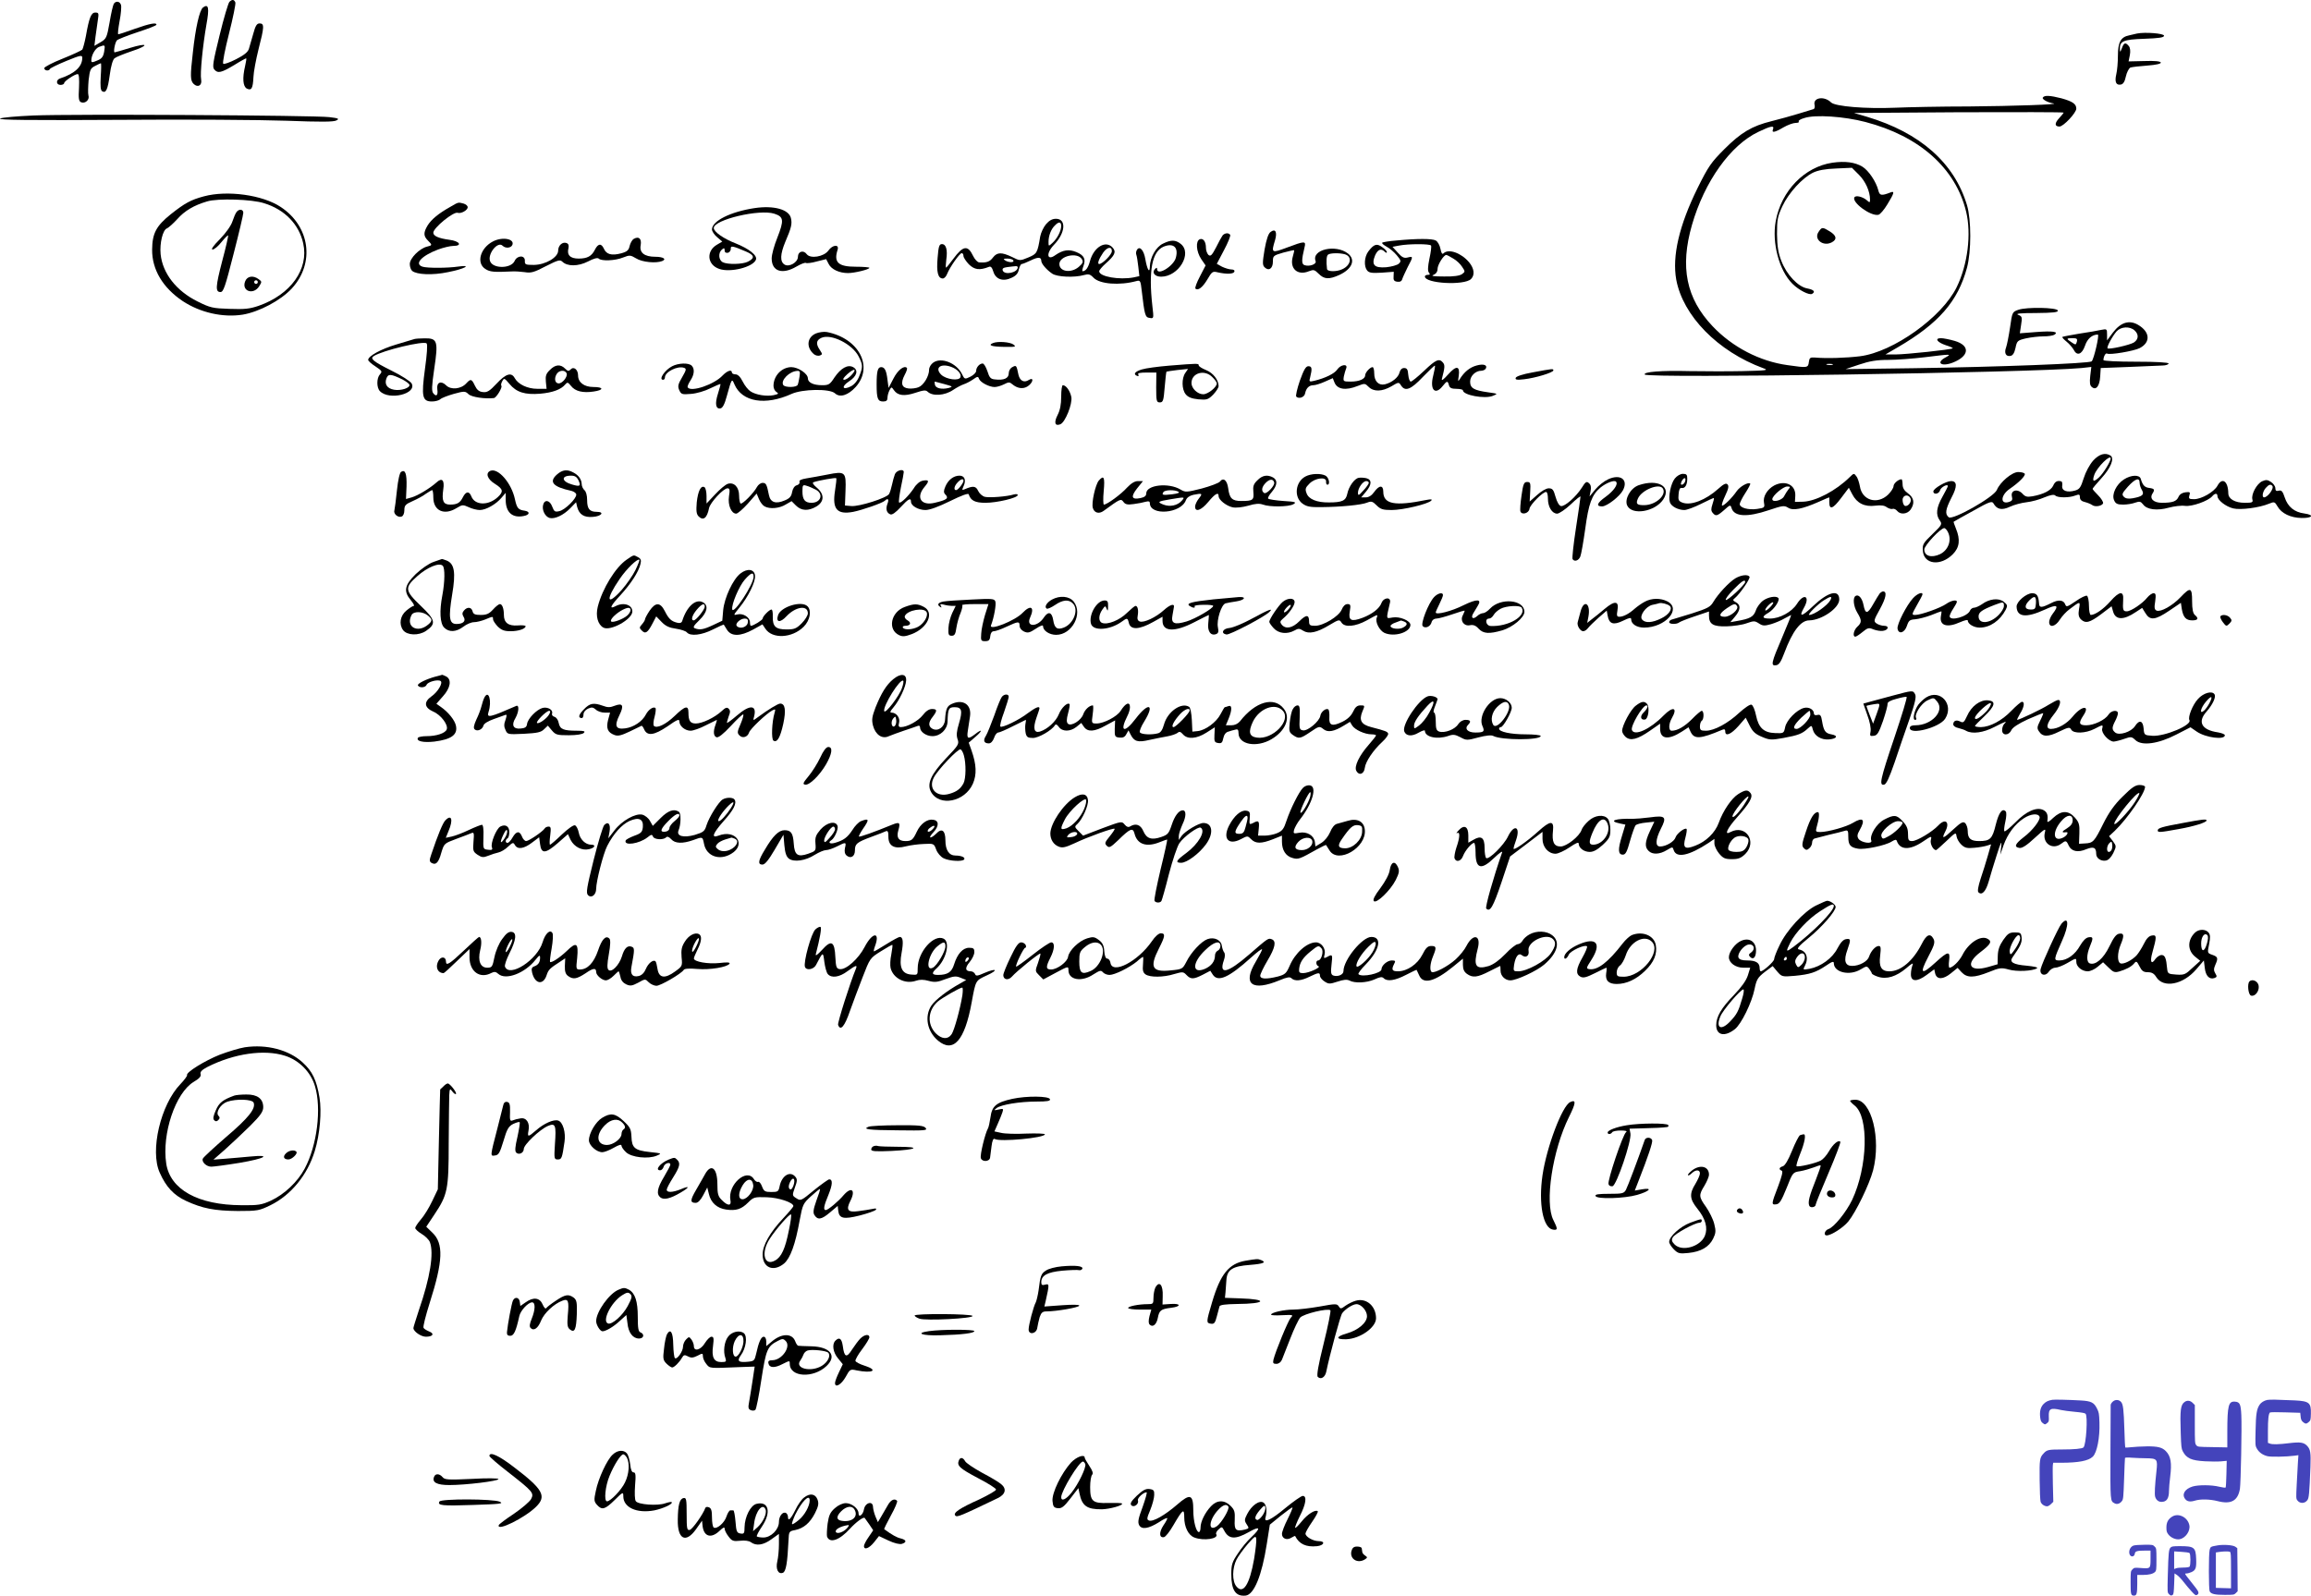 <svg xmlns="http://www.w3.org/2000/svg" version="1.0" width="1277.18pt" height="882.085pt" viewBox="0 0 1277.18 882.085" preserveAspectRatio="xMidYMid meet">
<g transform="translate(-22.528,896.945) scale(0.1,-0.1)" fill="#000000" stroke="none">
<path d="M1493 8959 c-6 -6 -31 -89 -54 -184 -36 -146 -41 -176 -30 -189 20 -24 39 -19 111 24 35 22 65 38 66 37 2 -1 -1 -20 -6 -42 -16 -68 -12 -113 9 -125 26 -13 34 0 37 64 1 28 14 97 28 153 32 124 33 143 6 143 -15 0 -23 -12 -35 -57 -9 -32 -20 -69 -24 -83 -5 -18 -26 -35 -71 -58 -35 -18 -67 -29 -71 -25 -5 5 10 80 32 167 22 87 38 165 35 172 -7 17 -18 18 -33 3z"/>
<path d="M854 8948 c-4 -7 -15 -52 -23 -102 -15 -85 -18 -91 -50 -110 l-34 -20 6 50 c4 27 10 68 13 92 6 38 5 42 -14 42 -23 0 -34 -28 -52 -130 -7 -36 -16 -69 -20 -75 -5 -5 -54 -28 -109 -50 -56 -22 -101 -46 -101 -52 0 -15 26 -18 32 -4 2 4 42 24 91 44 78 32 87 33 87 17 0 -49 -41 -87 -122 -114 -25 -8 -23 -36 2 -36 11 0 20 5 20 10 0 11 59 50 75 50 7 0 9 -28 7 -75 -4 -62 -1 -76 12 -81 23 -9 48 15 40 38 -3 10 -2 48 1 84 7 58 10 66 36 79 15 8 30 15 32 15 2 0 2 -33 -1 -74 -3 -51 -1 -76 8 -81 21 -13 31 10 42 91 6 48 17 84 26 91 8 7 50 24 94 39 101 33 93 50 -10 18 -42 -13 -80 -24 -83 -24 -8 0 1 52 12 66 5 6 56 26 113 45 58 19 106 37 106 42 0 13 -35 7 -120 -23 -46 -17 -87 -30 -91 -30 -4 0 0 33 7 72 8 40 11 81 8 90 -6 21 -29 24 -40 6z m-53 -264 c-5 -28 -13 -39 -38 -49 -28 -12 -33 -12 -33 0 0 29 21 66 42 75 35 13 35 13 29 -26z"/>
<path d="M1347 8928 c-19 -15 -41 -110 -56 -250 -15 -129 -14 -154 4 -172 23 -23 48 -9 42 23 -7 33 9 189 29 304 17 93 12 118 -19 95z"/>
<path d="M12035 8784 c-11 -3 -30 -7 -43 -10 -46 -9 -62 -38 -62 -111 0 -38 -4 -84 -9 -104 -10 -43 -1 -62 25 -57 13 2 22 16 28 45 5 23 17 45 25 49 9 3 51 8 94 11 50 4 76 10 74 17 -3 7 -34 10 -91 8 l-87 -2 7 35 c4 22 2 41 -6 50 -18 22 -27 19 -38 -12 -9 -23 -11 -24 -11 -7 -2 46 17 55 134 59 82 3 110 7 110 17 0 13 -106 21 -150 12z"/>
<path d="M11515 8430 c-6 -9 28 -28 58 -32 44 -6 -225 -15 -463 -17 -157 0 -341 -4 -410 -7 -163 -7 -332 7 -355 29 -38 38 -103 27 -91 -15 2 -11 -1 -21 -7 -22 -7 -2 -43 -13 -82 -25 -38 -12 -105 -30 -148 -41 -110 -27 -170 -63 -262 -155 -72 -72 -88 -94 -148 -215 -102 -207 -141 -376 -118 -506 37 -200 229 -397 481 -490 32 -11 21 -13 -115 -16 -82 -2 -215 -1 -294 0 -154 4 -255 -4 -246 -19 14 -22 2134 10 2414 36 l54 6 -6 -50 c-4 -37 -2 -53 9 -61 23 -20 43 5 46 58 l3 47 155 6 c85 4 170 7 188 8 17 0 32 6 32 11 0 6 -67 10 -180 10 -103 0 -180 4 -180 9 0 19 12 41 20 36 14 -9 149 14 180 30 62 32 58 90 -9 129 -48 28 -95 14 -138 -42 l-33 -44 0 32 c0 31 -1 32 -32 26 -18 -4 -73 -14 -122 -21 -48 -8 -90 -16 -93 -18 -2 -3 8 -14 23 -26 15 -12 32 -32 39 -44 18 -37 46 -28 63 21 13 39 39 62 71 62 10 0 -22 -137 -34 -148 -13 -12 -515 -31 -985 -38 l-375 -5 75 25 c56 19 96 26 160 26 47 0 139 7 205 15 146 18 147 18 113 -1 -55 -29 -26 -53 37 -30 94 36 101 95 13 121 -28 8 -62 15 -76 15 -37 0 -21 -23 27 -39 23 -7 40 -15 38 -17 -6 -7 -260 -34 -317 -34 l-55 0 69 40 c226 132 332 254 382 440 24 90 24 264 0 345 -70 234 -259 401 -553 489 l-72 21 580 4 c318 1 579 1 579 -2 0 -2 -11 -16 -25 -31 -26 -28 -25 -46 2 -46 22 0 93 76 93 99 0 26 -21 40 -82 57 -63 16 -95 18 -103 4z m-980 -135 c299 -78 498 -256 556 -495 30 -124 9 -293 -52 -418 -81 -166 -351 -359 -535 -382 -72 -9 -185 -13 -249 -7 -26 2 -30 -2 -33 -25 -4 -32 -7 -33 -118 -17 -153 21 -304 99 -414 215 -146 154 -181 327 -114 560 69 240 213 442 368 515 69 33 88 36 80 14 -9 -21 8 -19 57 10 24 14 55 25 68 25 13 0 21 3 17 8 -4 4 9 13 31 19 59 20 220 9 338 -22z m1487 -1152 c24 -22 23 -49 -4 -67 -23 -14 -138 -40 -145 -32 -7 6 27 68 50 94 24 26 72 29 99 5z m-319 -63 c-5 -18 -7 -18 -29 -3 -31 20 -30 23 5 23 24 0 28 -3 24 -20z m-1350 -127 c-7 -2 -21 -2 -30 0 -10 3 -4 5 12 5 17 0 24 -2 18 -5z"/>
<path d="M10352 8070 c-154 -23 -282 -155 -313 -322 -22 -121 18 -273 92 -347 36 -36 94 -65 109 -56 20 12 9 23 -27 30 -51 9 -114 76 -143 152 -17 43 -23 81 -24 148 0 81 3 97 30 155 35 74 110 156 169 185 27 13 68 21 128 23 l87 4 39 -39 c36 -36 61 -91 61 -137 0 -17 -2 -18 -17 -4 -23 20 -61 29 -69 17 -17 -27 89 -106 132 -97 9 1 32 28 50 58 38 62 41 75 18 66 -51 -20 -61 -18 -68 11 -12 48 -54 110 -88 131 -41 25 -97 32 -166 22z"/>
<path d="M10276 7688 c-29 -41 25 -84 73 -58 30 16 26 37 -11 60 -41 25 -44 25 -62 -2z"/>
<path d="M410 8331 c-91 -4 -174 -11 -184 -17 -14 -8 164 -10 655 -7 371 3 789 0 929 -5 186 -7 260 -7 275 2 17 9 11 12 -40 18 -80 10 -1425 18 -1635 9z"/>
<path d="M1352 7884 c-72 -19 -106 -38 -183 -99 -81 -65 -102 -106 -103 -195 -1 -111 59 -211 169 -285 97 -64 222 -92 331 -75 91 15 212 79 273 146 127 139 100 342 -62 449 -100 67 -296 94 -425 59z m333 -38 c114 -35 193 -117 216 -222 32 -142 -69 -283 -246 -345 -50 -17 -77 -20 -161 -17 -93 3 -107 6 -177 41 -117 58 -193 155 -204 261 -6 61 12 135 35 143 9 4 34 26 56 50 41 47 94 78 166 99 59 18 248 12 315 -10z"/>
<path d="M1533 7798 c-6 -7 -16 -31 -23 -52 -7 -23 -36 -64 -69 -98 -37 -37 -51 -58 -41 -58 9 0 31 18 49 41 18 22 35 39 37 37 2 -2 -12 -65 -32 -139 -38 -146 -39 -174 -10 -174 16 0 26 29 72 210 30 116 54 218 54 228 0 20 -23 23 -37 5z"/>
<path d="M1580 7414 c-21 -54 45 -77 77 -28 16 25 16 27 -2 40 -31 23 -64 17 -75 -12z m70 -4 c0 -5 -4 -10 -10 -10 -5 0 -10 5 -10 10 0 6 5 10 10 10 6 0 10 -4 10 -10z"/>
<path d="M2714 7826 c-66 -37 -104 -69 -125 -102 -24 -40 -24 -59 1 -84 25 -25 25 -27 -5 -34 -41 -10 -95 -64 -95 -96 0 -15 6 -32 13 -38 25 -21 113 -25 198 -7 92 18 136 42 58 31 -60 -9 -173 -9 -198 -1 -48 15 -7 60 85 95 30 11 68 20 84 20 53 0 36 27 -22 34 -59 8 -88 21 -88 39 0 27 113 119 135 110 18 -6 55 14 55 31 0 8 -10 16 -22 20 -31 8 -28 9 -74 -18z"/>
<path d="M4395 7819 c-132 -20 -235 -71 -235 -118 0 -10 13 -30 29 -43 l28 -24 -29 -17 c-61 -35 -55 -111 12 -134 61 -22 188 10 203 51 9 23 -37 60 -112 90 -67 26 -121 64 -121 85 0 46 253 106 335 79 52 -17 54 -36 16 -133 -17 -42 -31 -93 -31 -114 0 -72 59 -91 137 -45 24 14 47 23 52 20 5 -3 32 0 60 8 l52 13 14 -27 c15 -30 59 -50 107 -50 36 0 118 20 118 29 0 3 -34 6 -75 6 -97 0 -123 24 -101 93 11 32 -27 30 -51 -4 -25 -34 -99 -46 -119 -20 -18 25 -49 16 -49 -14 0 -31 -49 -59 -74 -43 -26 16 -24 57 4 125 34 79 39 101 31 133 -12 47 -95 70 -201 54z m-47 -240 c47 -20 50 -36 11 -56 -29 -15 -113 -17 -140 -3 -23 13 -25 52 -4 70 12 10 15 9 15 -5 0 -10 6 -15 18 -13 9 2 16 12 16 21 -2 20 9 18 84 -14z"/>
<path d="M6006 7730 c-14 -17 -28 -47 -32 -68 -15 -91 -18 -96 -66 -116 -46 -19 -46 -19 -90 3 -57 27 -82 27 -105 -3 -17 -23 -35 -30 -76 -27 -9 0 -25 17 -34 36 -29 61 -55 57 -109 -16 -20 -27 -38 -49 -40 -49 -3 0 -2 20 1 44 8 54 -1 86 -24 86 -15 0 -19 -12 -24 -76 -7 -79 2 -114 29 -114 8 0 19 12 24 26 14 36 69 114 80 114 6 0 10 -7 10 -16 0 -8 14 -29 30 -46 31 -30 59 -34 110 -14 11 5 18 -3 25 -26 13 -43 54 -57 101 -34 25 11 36 25 40 46 4 16 11 30 16 30 5 0 27 9 50 20 41 20 58 19 58 -3 1 -16 28 -48 60 -70 27 -19 123 -23 176 -8 25 7 34 5 53 -15 34 -35 143 -44 238 -18 20 5 22 1 28 -53 16 -136 19 -148 44 -151 23 -4 23 -3 15 65 -22 197 -2 302 62 329 54 22 83 -3 68 -60 -11 -47 -104 -104 -104 -64 0 9 -3 9 -11 1 -20 -20 -2 -43 33 -43 97 0 174 129 109 181 -29 23 -53 24 -98 2 -39 -18 -72 -76 -73 -128 -1 -40 -15 -15 -25 42 -8 49 -31 75 -46 52 -5 -8 -7 -20 -4 -27 3 -8 8 -37 11 -66 l6 -53 -32 -7 c-78 -15 -190 4 -190 34 0 6 16 25 35 42 51 45 61 65 39 89 -38 42 -104 3 -125 -75 -10 -37 -23 -55 -41 -56 -3 0 -1 13 5 29 14 38 4 59 -39 77 -41 17 -74 12 -115 -16 -47 -35 -55 7 -10 55 65 66 71 145 12 145 -20 0 -37 -9 -55 -30z m84 -10 c0 -27 -22 -70 -49 -94 -21 -19 -21 -19 -21 7 0 33 14 70 35 90 22 23 35 21 35 -3z m280 -139 c0 -19 -52 -71 -70 -71 -12 0 -2 28 22 63 22 31 48 36 48 8z m-166 -44 c9 -15 6 -23 -17 -43 -42 -36 -107 -27 -107 16 0 45 100 67 124 27z m-379 -7 c8 -13 -25 -13 -45 0 -12 8 -9 10 12 10 15 0 30 -4 33 -10z m25 -38 c0 -30 -73 -45 -83 -18 -4 11 3 16 26 19 18 2 38 5 45 5 6 1 12 -2 12 -6z"/>
<path d="M7247 7687 c-12 -8 -23 -41 -33 -97 -12 -73 -12 -86 0 -98 23 -23 46 -7 46 31 0 32 2 34 57 50 32 8 59 15 60 13 2 -1 -2 -17 -7 -35 -19 -66 26 -107 89 -81 26 10 31 9 54 -14 31 -31 57 -32 113 -7 72 33 93 84 49 119 -68 53 -203 22 -179 -42 7 -17 -35 -32 -62 -22 -16 6 -16 29 1 99 9 35 1 35 -97 -2 -86 -32 -88 -31 -66 41 13 45 2 66 -25 45z m410 -123 c43 -12 35 -61 -14 -83 -32 -15 -83 -14 -84 2 -5 43 -3 73 6 79 12 9 62 10 92 2z"/>
<path d="M6982 7668 c-5 -7 -22 -37 -36 -66 -23 -44 -30 -51 -42 -42 -7 7 -14 24 -14 39 0 35 -15 55 -34 48 -24 -10 -20 -68 8 -110 l24 -35 -31 -60 c-18 -34 -29 -64 -25 -68 14 -13 39 6 66 51 25 43 29 46 57 39 49 -11 88 -10 92 4 3 7 -4 12 -17 12 -11 0 -34 7 -51 15 l-29 16 40 76 c22 41 37 79 34 84 -8 13 -30 11 -42 -3z"/>
<path d="M3728 7649 c-9 -5 -19 -23 -23 -39 -5 -24 -14 -32 -47 -41 -53 -14 -82 -6 -96 27 -14 30 -32 27 -49 -7 -18 -36 -42 -49 -90 -49 -47 0 -66 20 -56 58 3 15 0 24 -11 28 -22 8 -46 -13 -46 -42 0 -37 -69 -78 -134 -79 -47 0 -51 2 -50 23 1 32 -43 31 -57 -2 -20 -42 -119 -43 -135 -1 -16 40 42 113 69 86 16 -16 47 -13 54 5 13 33 -55 46 -107 19 -70 -36 -94 -119 -43 -152 25 -17 49 -19 148 -14 17 1 48 -1 70 -4 35 -6 52 -1 117 33 67 34 78 37 91 25 27 -27 87 -27 142 1 32 17 53 22 59 16 15 -15 91 -12 135 6 36 14 40 14 72 -5 33 -21 109 -28 143 -15 28 11 6 24 -37 24 -61 0 -89 23 -81 64 6 36 -10 51 -38 35z"/>
<path d="M7943 7640 c-40 -3 -75 -9 -79 -12 -3 -4 8 -13 24 -22 16 -8 42 -30 56 -47 24 -29 26 -34 12 -47 -8 -8 -40 -17 -70 -20 -66 -5 -83 13 -61 66 15 33 33 40 53 20 7 -7 12 -8 12 -2 0 5 -12 18 -27 28 -29 21 -45 16 -76 -25 -22 -30 -25 -82 -6 -105 11 -13 26 -15 80 -12 l67 5 -1 -26 c-2 -20 3 -27 21 -29 15 -2 24 3 27 15 3 10 17 39 30 66 31 58 31 61 0 53 -20 -5 -31 0 -54 26 l-30 33 37 7 c52 10 170 10 176 0 3 -5 -1 -37 -9 -73 -9 -44 -10 -68 -3 -76 8 -10 6 -13 -6 -13 -9 0 -16 -4 -16 -9 0 -39 218 -51 255 -14 22 22 18 58 -11 93 -44 52 -114 76 -141 49 -7 -7 -12 0 -17 25 -4 20 -15 40 -26 46 -20 11 -102 11 -217 0z m314 -100 c18 -10 40 -31 49 -46 17 -25 17 -27 -1 -40 -13 -9 -46 -14 -99 -13 -59 0 -75 3 -58 9 14 6 22 18 22 33 0 23 34 77 48 77 4 0 21 -9 39 -20z"/>
<path d="M11380 7257 c-34 -12 -34 -13 -46 -97 -7 -47 -17 -97 -22 -111 -12 -31 -1 -52 24 -47 13 2 22 16 28 44 8 39 11 42 58 53 27 6 71 11 96 11 26 0 53 4 61 9 26 17 -9 22 -100 15 l-91 -7 7 47 c7 42 5 47 -16 55 -17 7 11 10 99 10 94 1 123 4 120 14 -6 17 -172 20 -218 4z"/>
<path d="M4734 7126 c-50 -22 -54 -78 -10 -115 9 -7 23 -10 32 -7 15 6 15 8 0 31 -23 34 -20 54 9 67 53 24 170 -34 205 -102 24 -47 25 -58 4 -110 -10 -26 -28 -47 -46 -56 -47 -24 -55 -2 -11 27 44 28 54 62 23 79 -30 16 -68 -6 -103 -57 -25 -39 -32 -43 -68 -43 -49 0 -79 15 -79 38 0 26 -54 62 -92 62 -53 -1 -98 -48 -98 -104 0 -14 8 -29 17 -34 13 -8 11 -11 -16 -17 -39 -8 -98 1 -128 21 -13 8 -32 32 -43 54 -13 26 -27 40 -40 40 -11 0 -20 5 -20 10 0 19 -26 10 -51 -16 -46 -50 -175 -94 -193 -66 -3 5 4 21 15 38 22 33 24 65 7 82 -17 17 -73 15 -108 -3 -41 -21 -77 -75 -50 -75 6 0 10 6 10 13 0 31 71 66 106 53 14 -5 12 -12 -11 -52 -23 -39 -25 -50 -16 -71 11 -24 16 -25 65 -21 30 2 78 16 107 31 29 14 54 25 56 23 1 -1 -5 -25 -14 -53 -18 -56 -12 -86 14 -81 12 2 23 23 35 68 27 98 28 99 42 65 42 -98 171 -119 316 -53 60 27 211 30 240 3 27 -25 72 -11 114 35 101 112 18 269 -159 304 -17 3 -44 -1 -61 -8z m196 -231 c-13 -14 -31 -25 -39 -25 -11 0 -5 11 17 31 39 35 56 31 22 -6z m-286 -7 c-3 -18 -7 -39 -10 -45 -4 -16 -70 -17 -80 -2 -16 26 35 77 78 78 14 1 16 -5 12 -31z"/>
<path d="M2515 7095 c-5 -2 -50 -15 -100 -30 -84 -25 -155 -64 -155 -85 0 -6 18 -22 40 -36 37 -25 39 -28 25 -44 -19 -21 -19 -74 0 -93 52 -53 206 -14 175 43 -6 11 -55 43 -110 70 -104 52 -121 67 -99 81 48 31 276 86 292 70 6 -6 2 -61 -9 -140 -21 -155 -15 -181 39 -181 18 0 39 6 45 12 7 7 40 20 75 30 59 16 63 16 82 -2 17 -16 92 -27 140 -21 13 1 49 60 41 68 -3 3 -1 15 5 25 10 19 12 18 40 -15 38 -46 85 -61 170 -54 68 6 115 23 138 51 12 14 15 13 32 -8 23 -30 66 -40 125 -31 57 8 57 25 -1 25 -51 0 -85 25 -85 64 0 32 -24 52 -41 33 -11 -11 -16 -10 -31 5 -25 25 -54 23 -84 -8 -21 -20 -25 -33 -22 -65 l4 -39 -51 0 c-55 0 -106 25 -125 59 -18 34 -49 25 -100 -30 -39 -42 -53 -50 -76 -47 -21 2 -33 12 -44 35 -18 38 -23 40 -48 13 -29 -32 -85 -37 -111 -11 -28 28 -54 17 -49 -21 5 -34 -5 -44 -22 -23 -10 12 -9 39 5 135 23 153 18 170 -52 169 -27 0 -52 -2 -58 -4z m842 -190 c6 -18 -23 -55 -44 -55 -20 0 -26 25 -13 49 13 25 48 28 57 6z m-908 -33 c19 -10 37 -23 39 -29 5 -18 -47 -35 -85 -28 -39 7 -54 31 -42 63 10 26 24 25 88 -6z"/>
<path d="M5713 7073 c-30 -12 -8 -20 60 -21 65 -1 70 0 53 13 -19 14 -87 19 -113 8z"/>
<path d="M5383 6965 c-13 -9 -23 -26 -23 -39 0 -36 -30 -86 -58 -97 -14 -6 -40 -9 -56 -7 -38 4 -45 29 -21 75 10 18 16 36 12 39 -15 15 -50 -12 -74 -59 l-27 -52 -6 45 c-6 51 -15 70 -35 70 -19 0 -25 -23 -25 -95 0 -79 6 -95 36 -95 18 0 24 6 24 21 0 11 5 29 11 41 11 20 11 20 25 0 21 -30 58 -34 118 -14 45 15 58 16 68 6 27 -26 94 -22 141 10 19 13 46 27 58 31 13 4 36 16 52 27 24 17 28 18 33 3 8 -20 56 -45 86 -45 13 0 36 7 52 15 25 13 31 13 45 1 28 -24 60 -29 86 -12 30 20 36 53 6 35 -26 -17 -49 -5 -57 28 -11 54 -12 55 -34 43 -12 -6 -20 -21 -20 -35 0 -27 -27 -39 -76 -33 -24 2 -31 10 -42 46 -8 23 -19 42 -26 42 -17 0 -36 -21 -36 -41 0 -9 -14 -23 -32 -32 -31 -15 -32 -15 -47 16 -31 61 -115 93 -158 62z m100 -24 c35 -13 57 -39 50 -57 -8 -22 -79 -12 -106 14 -38 38 -3 65 56 43z m-38 -95 c46 -13 48 -14 24 -21 -40 -10 -73 -2 -77 18 -2 9 -2 17 0 17 2 -1 26 -7 53 -14z"/>
<path d="M8096 6920 c-35 -33 -68 -60 -74 -60 -6 0 -12 17 -14 38 -2 29 -7 37 -23 37 -12 0 -21 -9 -25 -24 -6 -28 -43 -57 -81 -66 -35 -8 -59 17 -59 61 0 19 -4 34 -9 34 -14 0 -41 -30 -41 -45 0 -21 -33 -35 -80 -35 -41 0 -42 1 -38 28 3 15 9 35 13 45 11 27 -31 22 -50 -7 -15 -22 -65 -47 -128 -62 -26 -6 -28 -5 -21 20 12 48 10 61 -10 61 -14 0 -25 -19 -47 -80 -15 -44 -24 -84 -20 -88 15 -15 46 -3 49 18 6 29 22 45 46 45 11 0 40 9 64 20 l43 19 9 -23 c15 -39 62 -47 129 -20 38 15 40 15 60 -5 28 -28 74 -27 126 3 40 24 41 24 53 5 23 -36 55 -23 121 47 35 36 64 64 66 62 3 -2 -2 -27 -9 -55 -20 -77 10 -111 52 -58 24 30 28 31 35 5 4 -15 14 -20 41 -20 20 0 36 -4 36 -8 0 -27 121 -49 165 -31 30 12 30 12 -27 20 -78 11 -98 23 -98 59 0 31 30 60 62 60 9 0 20 5 24 11 12 20 -11 29 -50 18 -38 -10 -69 -36 -93 -75 -10 -16 -11 -14 -6 17 8 57 -13 60 -59 8 -25 -28 -37 -37 -34 -24 17 65 17 76 6 90 -21 25 -39 17 -104 -45z"/>
<path d="M6685 6948 c-60 -5 -128 -14 -150 -21 -39 -12 -49 -27 -24 -36 7 -2 9 1 5 8 -5 8 9 11 46 11 l54 0 -1 -82 c0 -76 2 -83 20 -83 18 0 21 9 27 84 4 46 8 84 10 86 2 1 29 5 61 9 l58 6 -15 -22 c-21 -30 -20 -91 2 -118 13 -16 32 -24 70 -28 47 -4 54 -2 82 26 16 17 30 38 30 47 0 34 -30 73 -70 89 -22 9 -40 20 -40 26 0 11 -3 11 -165 -2z m240 -63 c14 -13 25 -29 25 -35 0 -21 -49 -60 -75 -60 -31 0 -65 32 -65 62 0 56 72 77 115 33z"/>
<path d="M8696 6911 c-56 -10 -91 -22 -94 -30 -4 -11 6 -13 47 -8 62 7 161 37 161 49 0 10 -2 10 -114 -11z"/>
<path d="M6090 6777 c0 -43 -6 -75 -20 -102 -21 -41 -15 -63 15 -51 27 10 68 112 61 151 -7 34 -29 65 -47 65 -5 0 -9 -28 -9 -63z"/>
<path d="M11793 6423 c-20 -23 -41 -62 -52 -97 -16 -51 -23 -61 -47 -68 -44 -13 -75 -2 -72 25 2 12 0 23 -4 25 -22 7 -36 0 -46 -24 -13 -26 -53 -47 -114 -58 -30 -5 -40 -3 -56 15 -28 29 -66 18 -58 -16 5 -18 1 -25 -15 -30 -51 -17 -48 37 3 72 51 35 89 73 83 84 -4 5 -19 9 -36 9 -34 0 -100 -55 -118 -99 -17 -40 -245 -169 -266 -151 -22 18 -18 43 15 108 33 62 32 92 -2 92 -28 0 -98 -41 -98 -57 0 -20 31 -15 37 6 4 17 43 38 43 23 0 -3 -13 -29 -30 -59 -33 -59 -38 -98 -15 -130 15 -21 13 -25 -40 -76 -52 -50 -56 -58 -53 -93 6 -75 98 -86 165 -19 38 38 43 81 18 142 -8 20 -14 37 -13 38 2 2 50 29 107 60 90 51 105 56 113 42 19 -34 46 -40 91 -19 23 11 65 22 92 25 28 3 72 15 99 27 34 14 53 17 60 10 13 -13 77 -13 110 0 22 8 26 7 26 -10 0 -13 9 -22 28 -26 15 -4 32 -11 39 -16 16 -13 55 -6 61 9 2 7 -10 27 -27 44 -17 17 -31 33 -31 36 0 3 22 29 49 59 52 57 73 110 50 125 -29 18 -62 9 -96 -28z m97 12 c0 -16 -41 -83 -64 -104 -31 -29 -40 -24 -26 15 16 42 90 115 90 89z m-898 -410 c20 -44 0 -97 -45 -119 -47 -22 -87 -11 -87 26 0 22 90 118 110 118 6 0 16 -11 22 -25z"/>
<path d="M2442 6361 c-8 -5 -17 -45 -23 -102 -5 -52 -12 -101 -14 -110 -7 -20 20 -43 40 -35 9 3 15 18 15 35 0 26 6 33 45 50 25 11 59 29 74 41 16 11 32 20 35 20 3 0 6 -18 6 -40 0 -74 60 -102 129 -59 31 19 35 19 66 5 18 -9 46 -16 62 -16 34 0 90 32 120 68 l23 27 0 -38 c0 -70 37 -103 100 -90 33 6 36 24 6 29 -37 5 -44 14 -55 64 -19 89 -92 173 -135 157 -29 -12 -18 -46 24 -72 46 -29 49 -43 17 -73 -52 -49 -128 -47 -147 4 -12 30 -30 28 -47 -6 -15 -30 -31 -40 -70 -40 -38 0 -47 20 -38 84 8 52 -7 67 -38 38 -36 -32 -102 -72 -136 -82 l-32 -9 3 69 c2 71 -7 96 -30 81z"/>
<path d="M3304 6347 c-47 -41 -24 -69 79 -91 15 -4 27 -13 27 -21 0 -23 -62 -84 -93 -91 -25 -6 -29 -3 -40 25 -13 36 -42 41 -50 10 -8 -29 11 -66 36 -73 28 -7 76 15 114 54 l32 33 6 -26 c11 -41 37 -59 86 -55 48 3 68 28 22 28 -40 0 -53 17 -53 66 0 25 -6 47 -15 54 -8 7 -15 22 -15 34 -1 25 -17 49 -47 64 -33 18 -59 15 -89 -11z m118 -32 c15 -33 9 -37 -35 -24 -58 16 -63 49 -6 49 22 0 32 -7 41 -25z"/>
<path d="M5171 6348 c-5 -13 -12 -39 -16 -58 -4 -19 -11 -42 -16 -51 -11 -22 -166 -71 -209 -67 l-35 3 3 81 c4 105 -1 110 -100 90 -40 -8 -92 -17 -116 -21 -30 -5 -42 -11 -38 -20 2 -7 -4 -15 -15 -18 -12 -3 -22 -17 -26 -37 -4 -25 -14 -36 -41 -47 -49 -21 -79 -11 -87 29 -12 60 -16 68 -35 68 -11 0 -24 -10 -31 -22 -17 -33 -81 -98 -91 -92 -4 3 -8 22 -8 43 0 47 -27 76 -62 66 -13 -4 -44 -30 -70 -58 l-48 -51 0 41 c0 23 -5 45 -11 49 -20 12 -36 -20 -43 -83 -4 -49 -2 -65 10 -78 26 -26 47 -10 58 46 7 31 79 109 102 109 12 0 14 -8 8 -45 -7 -48 13 -95 40 -95 8 0 37 25 64 55 l49 56 13 -31 c7 -17 21 -35 31 -40 29 -16 82 -11 116 10 l33 19 24 -24 c30 -30 69 -32 114 -5 44 27 44 68 1 104 -20 17 -26 27 -17 30 29 10 121 26 125 22 2 -2 -1 -33 -7 -70 -16 -101 11 -133 101 -116 50 10 159 48 174 61 17 17 25 9 15 -16 -11 -29 -5 -51 16 -59 10 -4 30 11 56 39 43 47 58 55 58 31 0 -23 41 -46 80 -46 23 0 72 18 135 49 65 32 101 45 104 38 11 -35 35 -47 93 -47 63 0 178 27 178 43 0 5 -10 6 -22 3 -39 -12 -135 -19 -160 -13 -14 4 -30 18 -37 33 -12 27 -28 29 -74 9 -16 -7 -16 -5 -6 18 15 33 5 57 -23 57 -33 0 -63 -24 -78 -60 -10 -23 -10 -34 -1 -43 22 -22 10 -31 -58 -47 -75 -18 -106 29 -56 88 28 33 25 41 -11 34 -15 -3 -35 -19 -48 -41 -28 -42 -73 -87 -82 -79 -3 3 2 40 10 82 9 41 16 80 16 86 0 20 -40 10 -49 -12z m379 -36 c0 -13 -30 -52 -41 -52 -14 0 -11 22 8 42 17 19 33 24 33 10z m-817 -49 c45 -23 30 -73 -23 -73 -36 0 -50 17 -50 63 0 35 2 38 23 31 12 -3 34 -13 50 -21z"/>
<path d="M7439 6335 c-55 -30 -64 -113 -16 -149 23 -17 42 -21 105 -20 108 1 222 12 253 25 23 9 30 7 52 -15 22 -22 35 -26 84 -26 61 0 201 33 218 52 7 7 0 9 -25 4 -177 -36 -240 -24 -240 46 0 37 -23 36 -50 -2 -14 -20 -30 -30 -47 -30 l-25 0 26 31 c33 39 34 67 2 75 -14 3 -32 4 -42 2 -23 -4 -55 -48 -63 -89 -8 -37 -27 -47 -101 -47 -67 -1 -113 18 -124 51 -9 23 -6 31 16 53 31 32 94 39 92 12 -1 -10 2 -18 7 -18 17 0 9 39 -10 50 -27 14 -81 12 -112 -5z m351 -35 c0 -5 -13 -24 -30 -42 -26 -29 -29 -30 -30 -13 0 26 27 65 46 65 8 0 14 -4 14 -10z"/>
<path d="M9481 6324 c-22 -28 -37 -100 -27 -131 7 -23 46 -43 80 -43 13 0 54 15 92 34 38 19 70 34 71 32 2 -1 -2 -17 -8 -35 -8 -24 -8 -35 1 -46 17 -21 25 -19 64 15 33 30 35 30 41 10 15 -47 86 -51 205 -11 77 26 86 27 107 14 27 -18 78 -8 169 32 31 14 57 25 58 25 1 0 2 -12 1 -27 0 -44 20 -37 65 23 l43 57 19 -36 c25 -49 68 -71 127 -63 32 4 52 1 64 -9 11 -7 25 -11 31 -9 7 3 19 -2 26 -11 18 -22 56 -18 74 7 24 35 20 65 -14 90 -21 15 -30 30 -30 50 0 15 -3 28 -6 28 -17 0 -44 -23 -44 -38 0 -10 -14 -31 -30 -47 -60 -57 -144 -32 -156 46 -4 21 -12 47 -20 56 -12 17 -14 17 -36 -5 -76 -75 -186 -133 -257 -136 l-46 -1 2 34 c3 60 -55 88 -116 57 -39 -21 -64 -62 -57 -96 5 -26 3 -28 -38 -34 -48 -7 -96 6 -96 27 0 7 14 35 31 61 17 26 29 49 27 52 -11 10 -57 -16 -75 -42 -25 -37 -75 -86 -81 -79 -3 3 5 28 18 55 18 38 21 53 12 62 -8 8 -21 2 -51 -25 -69 -62 -151 -94 -198 -76 -21 8 -24 15 -21 46 2 26 7 37 17 35 18 -4 31 16 31 51 0 22 -4 27 -24 27 -14 0 -33 -11 -45 -26z m56 -19 c-4 -8 -11 -15 -17 -15 -7 0 -7 6 0 21 13 23 26 19 17 -6z m572 -41 c-7 -9 -18 -26 -24 -38 -11 -23 -65 -36 -65 -16 0 19 60 70 82 70 18 0 19 -2 7 -16z m675 -51 c8 -19 -17 -48 -33 -39 -6 4 -11 18 -11 32 0 28 34 34 44 7z"/>
<path d="M7174 6314 c-21 -20 -25 -33 -22 -64 4 -45 -2 -50 -67 -50 -50 0 -65 14 -72 70 -6 45 -27 62 -46 37 -7 -8 -52 -25 -100 -38 -84 -21 -90 -22 -117 -6 -66 40 -190 26 -190 -21 0 -14 -9 -21 -32 -26 -49 -10 -55 7 -19 53 l33 41 -27 0 c-19 0 -38 -12 -61 -36 -33 -37 -111 -94 -128 -94 -4 0 -5 34 -1 75 7 77 1 90 -27 58 -19 -22 -42 -125 -33 -152 8 -27 34 -34 59 -16 93 68 96 69 110 50 10 -14 22 -17 57 -12 24 3 54 9 67 13 16 4 22 2 22 -8 0 -71 172 -58 199 16 6 15 20 25 41 30 50 10 53 8 31 -20 -12 -15 -21 -35 -21 -45 0 -33 34 -21 73 26 38 46 57 56 57 32 0 -21 42 -54 77 -62 20 -4 54 0 87 9 40 12 61 13 81 6 37 -14 142 -13 168 2 19 11 13 14 -55 18 -43 3 -80 9 -84 13 -4 3 5 20 20 37 31 37 33 65 7 80 -32 17 -60 12 -87 -16z m93 -11 c6 -17 -42 -67 -55 -59 -18 11 -14 34 9 57 21 21 40 22 46 2z m-529 -52 c9 -5 -3 -10 -35 -14 -52 -6 -59 -4 -48 12 7 13 64 14 83 2z m18 -50 c-23 -26 -65 -35 -101 -21 -36 14 -31 18 36 29 84 14 84 14 65 -8z"/>
<path d="M9113 6320 c-22 -10 -54 -35 -71 -56 l-32 -39 6 31 c4 21 1 34 -10 43 -12 11 -19 7 -39 -26 -32 -50 -94 -105 -115 -101 -10 2 -22 22 -30 51 -11 40 -17 47 -38 47 -14 0 -41 -16 -64 -37 l-41 -36 3 54 c3 48 1 54 -17 54 -17 0 -22 -10 -31 -75 -6 -41 -9 -81 -6 -88 8 -21 47 -10 50 15 3 22 73 93 92 93 6 0 10 -17 10 -38 0 -45 23 -82 51 -82 11 0 45 23 75 51 30 29 54 48 54 43 0 -5 -11 -83 -25 -173 -14 -90 -22 -167 -19 -172 10 -17 34 -9 43 14 5 12 17 81 27 152 19 141 36 188 84 229 32 26 76 43 86 33 14 -14 -12 -51 -57 -84 -48 -34 -55 -53 -20 -53 27 0 98 55 116 90 30 58 -14 91 -82 60z"/>
<path d="M11963 6319 c-42 -27 -69 -83 -54 -115 8 -19 18 -24 50 -24 22 0 52 5 67 11 24 8 30 7 44 -11 21 -28 77 -35 141 -17 30 8 70 13 90 10 38 -5 128 27 150 53 15 18 29 18 29 1 0 -22 46 -58 87 -68 41 -10 146 4 198 26 29 12 32 11 47 -15 22 -39 73 -63 133 -64 61 -1 72 17 15 25 -55 7 -91 37 -108 88 -11 34 -18 42 -33 38 -14 -4 -19 0 -19 14 0 10 -11 26 -24 34 -19 13 -28 13 -49 4 -30 -14 -61 -72 -54 -100 5 -17 -1 -19 -42 -19 -54 0 -91 21 -91 53 -1 67 -34 90 -60 41 -19 -34 -88 -74 -129 -74 -28 0 -31 3 -26 21 6 18 3 20 -22 17 -17 -2 -32 -11 -38 -25 -11 -25 -32 -33 -92 -33 -46 0 -70 23 -52 51 14 22 11 27 -17 31 -26 3 -37 14 -48 51 -7 23 -53 22 -93 -4z m87 -19 c0 -11 6 -29 13 -40 14 -25 3 -35 -51 -45 -24 -4 -39 -2 -49 8 -13 13 -10 20 22 56 41 45 65 53 65 21z m733 -16 c12 -13 -24 -63 -45 -64 -14 0 -8 33 9 52 17 19 26 22 36 12z"/>
<path d="M9281 6287 c-45 -16 -79 -77 -63 -112 26 -56 153 -35 199 33 48 72 -29 116 -136 79z m134 -18 c22 -35 -37 -90 -100 -92 -44 -1 -51 7 -37 38 22 47 118 85 137 54z"/>
<path d="M3689 5876 c-62 -42 -135 -161 -160 -260 -13 -52 0 -99 31 -116 39 -21 160 46 160 89 0 37 -48 53 -92 30 -38 -20 -30 0 25 59 58 63 102 130 112 174 5 20 2 29 -13 37 -26 14 -22 15 -63 -13z m48 -58 c-14 -29 -49 -79 -77 -111 -83 -92 -89 -53 -10 62 37 55 99 115 109 106 2 -2 -8 -28 -22 -57z m-27 -221 c0 -8 -8 -21 -18 -30 -22 -20 -81 -42 -89 -33 -8 8 17 36 52 58 36 21 55 23 55 5z"/>
<path d="M2621 5863 c-26 -9 -67 -38 -98 -67 -62 -61 -69 -95 -27 -145 14 -17 21 -31 16 -31 -6 0 -24 -12 -41 -26 -34 -28 -42 -75 -18 -108 22 -29 86 -32 127 -4 57 39 52 61 -29 138 -89 85 -91 101 -20 164 56 50 122 77 141 58 13 -13 12 -88 -2 -163 -17 -87 -13 -156 10 -179 27 -27 66 -25 106 5 18 14 44 25 59 25 14 0 42 7 62 15 43 18 43 18 43 1 0 -7 12 -25 26 -40 21 -20 36 -26 71 -26 43 0 83 13 83 28 0 4 -20 6 -43 4 -52 -4 -77 15 -77 58 0 35 -9 60 -22 60 -6 0 -23 -13 -38 -30 -22 -24 -36 -30 -68 -30 -31 0 -41 4 -45 20 -6 24 -30 26 -48 4 -10 -12 -10 -20 -2 -34 15 -23 -1 -40 -39 -40 -40 0 -45 34 -24 162 21 123 13 172 -31 189 -13 5 -25 9 -26 8 -1 0 -22 -8 -46 -16z m-30 -297 c24 -20 24 -29 2 -48 -59 -52 -128 -14 -93 52 12 22 63 20 91 -4z"/>
<path d="M4317 5799 c-41 -32 -88 -133 -95 -202 l-5 -59 -51 -24 c-53 -25 -73 -28 -100 -18 -13 5 -8 14 24 45 45 44 52 82 20 99 -40 21 -89 -23 -114 -102 -3 -11 -12 -15 -28 -11 -33 8 -47 21 -69 65 -25 49 -51 49 -84 1 -14 -21 -25 -42 -25 -47 0 -5 -8 -18 -17 -28 -15 -17 -15 -20 -1 -34 20 -21 33 -12 59 38 l21 40 30 -31 c22 -23 43 -32 79 -37 27 -4 54 -13 60 -20 19 -23 82 -16 145 16 32 16 59 28 59 27 1 -1 9 -14 18 -29 24 -38 74 -37 144 1 l52 29 16 -24 c38 -58 148 -53 212 11 35 35 45 89 21 113 -33 33 -149 -3 -163 -50 -13 -40 12 -43 47 -5 51 54 118 63 118 16 0 -11 -15 -36 -34 -55 -30 -30 -41 -34 -84 -34 -60 0 -77 16 -76 71 1 22 -2 39 -7 39 -12 0 -49 -38 -49 -50 0 -8 -51 -40 -65 -40 -3 0 -5 9 -5 19 0 28 -38 52 -69 44 -24 -6 -24 -5 11 38 49 60 90 144 86 177 -4 36 -43 41 -81 11z m73 -18 c0 -42 -112 -212 -118 -180 -5 27 38 129 70 165 34 38 48 43 48 15z m-270 -165 c0 -17 -48 -76 -61 -76 -17 0 -9 28 17 59 28 33 44 39 44 17z m238 -88 c-3 -25 -42 -38 -60 -20 -13 13 18 42 43 42 15 0 20 -6 17 -22z"/>
<path d="M9815 5772 c-35 -22 -94 -85 -121 -130 -16 -28 -32 -36 -119 -64 -55 -17 -106 -32 -112 -34 -7 -2 -13 -8 -13 -14 0 -12 42 -13 56 -1 5 4 44 20 87 34 l77 26 0 -23 c0 -47 23 -61 97 -59 37 1 87 8 111 17 40 14 45 14 68 -1 21 -14 31 -14 67 -4 23 7 57 21 75 32 18 10 35 19 36 19 2 0 -21 -56 -50 -125 -60 -140 -64 -158 -33 -153 16 2 27 19 45 67 45 121 91 181 138 181 69 1 166 68 166 115 0 59 -62 43 -146 -37 -61 -59 -80 -62 -49 -8 36 64 0 83 -39 21 -29 -45 -95 -81 -149 -81 -45 0 -47 10 -7 33 31 19 64 69 53 81 -13 13 -56 5 -83 -14 -16 -11 -35 -36 -41 -55 -13 -36 -32 -46 -107 -59 l-34 -6 26 31 c31 37 33 64 5 79 -18 10 -19 13 -6 23 27 22 87 109 81 118 -9 15 -47 10 -79 -9z m55 -20 c0 -14 -99 -106 -107 -99 -4 4 15 30 42 57 47 48 65 59 65 42z m471 -100 c-16 -30 -90 -82 -117 -82 -13 0 49 61 81 81 38 24 48 24 36 1z m-331 -37 c-13 -14 -26 -23 -28 -20 -7 7 29 45 41 45 6 0 0 -11 -13 -25z m-185 4 c12 -18 -36 -59 -68 -59 -36 0 -32 17 13 48 37 25 46 27 55 11z"/>
<path d="M12275 5667 c-44 -46 -108 -82 -131 -73 -12 5 -14 16 -8 51 5 37 3 45 -9 45 -9 0 -24 -11 -35 -24 -25 -32 -90 -76 -113 -76 -21 0 -23 7 -20 63 4 52 -21 49 -71 -8 -38 -43 -84 -75 -108 -75 -5 0 -10 22 -10 49 0 28 -5 53 -11 57 -6 3 -34 -10 -62 -30 -49 -33 -52 -34 -59 -16 -9 23 -38 26 -76 6 -55 -28 -67 -28 -68 -1 -3 41 -12 55 -38 55 -32 0 -86 -46 -86 -73 1 -59 52 -65 155 -18 69 32 82 26 45 -22 -11 -14 -20 -35 -20 -46 0 -34 35 -26 59 13 12 19 36 45 54 58 59 45 60 45 52 1 -5 -31 -2 -44 10 -57 26 -25 49 -19 112 28 l58 44 8 -28 c13 -49 58 -50 126 -4 l35 23 18 -29 c25 -42 54 -39 131 13 l65 44 5 -34 c8 -46 23 -63 58 -63 32 0 37 11 14 30 -10 9 -15 32 -15 76 0 77 -9 80 -65 21z m-798 -32 c-2 -31 -5 -35 -29 -35 -34 0 -37 21 -8 50 29 29 39 25 37 -15z"/>
<path d="M10613 5688 c-5 -7 -22 -34 -37 -61 -30 -53 -42 -53 -52 -2 -7 37 -27 61 -44 50 -16 -10 -12 -57 10 -93 25 -41 25 -54 0 -77 -20 -18 -28 -55 -11 -55 5 0 23 12 40 26 28 23 35 25 60 14 16 -6 39 -10 52 -8 31 4 37 28 7 28 -13 0 -32 6 -42 13 -17 12 -16 17 19 80 34 62 40 97 17 97 -5 0 -14 -6 -19 -12z"/>
<path d="M8151 5669 c-32 -34 -76 -148 -63 -161 15 -15 43 -2 49 22 3 12 14 20 27 20 11 0 51 11 89 24 37 13 67 22 67 19 0 -2 -5 -13 -10 -24 -17 -30 5 -62 38 -56 19 4 33 -1 49 -19 26 -28 58 -30 131 -9 57 17 122 71 122 102 0 68 -132 80 -190 18 -13 -14 -30 -25 -38 -25 -9 0 -24 -7 -34 -17 -23 -20 -36 -9 -20 17 7 11 18 29 24 40 25 39 -4 40 -78 4 -65 -33 -154 -56 -154 -40 0 4 9 24 20 46 11 22 20 44 20 50 0 17 -28 11 -49 -11z m484 -59 c28 -46 -74 -106 -172 -101 -26 1 -34 41 -8 41 8 0 19 9 25 20 6 11 23 26 38 34 31 17 108 21 117 6z"/>
<path d="M10798 5663 c-36 -39 -89 -143 -86 -168 5 -34 39 -25 52 15 10 30 16 34 46 36 20 2 59 12 88 23 29 12 54 21 56 21 2 0 1 -11 -2 -25 -10 -54 33 -68 106 -35 23 10 42 15 42 10 0 -20 34 -40 66 -40 57 0 112 38 144 99 11 22 10 27 -11 44 -28 22 -79 17 -121 -14 -15 -10 -34 -19 -43 -19 -9 0 -18 -7 -22 -15 -12 -34 -113 -62 -113 -32 0 6 9 26 20 42 11 17 20 33 20 38 0 13 -32 7 -59 -12 -31 -22 -140 -61 -171 -61 -21 0 -20 2 9 54 17 29 31 56 31 60 0 15 -29 4 -52 -21z m502 -44 c0 -11 -13 -33 -29 -49 -48 -49 -111 -53 -111 -8 0 23 18 36 90 64 47 18 50 17 50 -7z"/>
<path d="M6039 5655 c-29 -16 -44 -41 -29 -50 5 -3 25 6 46 20 42 29 76 32 98 9 35 -34 5 -113 -50 -134 -36 -14 -51 -3 -58 41 -7 45 -27 51 -51 16 -35 -55 -101 -56 -77 -2 27 59 4 74 -42 26 -41 -43 -185 -100 -174 -69 17 44 30 118 24 133 -6 15 -18 16 -134 10 -70 -3 -139 -8 -154 -11 -29 -6 -36 -18 -16 -30 7 -5 8 -3 3 6 -6 10 -2 12 16 7 13 -4 34 -7 45 -7 l21 0 -19 -39 c-10 -21 -20 -58 -21 -82 -2 -38 1 -44 18 -44 16 0 21 9 26 45 4 25 14 61 23 81 8 20 12 39 9 43 -4 3 28 6 69 6 l76 0 -19 -60 c-10 -34 -20 -80 -21 -103 -3 -39 -1 -42 22 -42 20 0 26 6 28 28 2 17 9 27 20 27 9 0 41 11 70 25 65 30 72 31 72 5 0 -12 10 -25 25 -32 21 -9 30 -7 65 16 27 18 40 22 40 13 0 -24 35 -47 72 -47 88 0 150 117 97 184 -24 30 -76 35 -120 11z"/>
<path d="M6930 5656 c-122 -13 -153 -22 -129 -37 17 -11 32 -12 26 -1 -3 4 19 8 49 8 30 1 54 -2 54 -6 0 -14 -98 -71 -147 -86 -67 -20 -87 -12 -78 34 4 21 7 41 8 46 4 21 -22 13 -55 -17 -44 -40 -111 -72 -134 -63 -11 4 -15 14 -11 33 5 28 0 53 -12 53 -5 0 -26 -18 -48 -39 -40 -40 -107 -67 -137 -55 -21 8 -20 43 1 73 16 23 17 23 24 5 6 -15 8 -12 8 14 1 26 -3 32 -19 32 -44 0 -90 -81 -75 -130 13 -40 103 -34 167 11 33 24 35 24 42 -6 10 -39 57 -37 134 6 l52 29 0 -23 c0 -61 68 -63 176 -7 43 22 78 40 80 40 1 0 -1 -19 -3 -43 -6 -47 13 -74 43 -63 13 5 15 14 10 38 -8 40 19 125 42 132 9 2 36 8 60 11 46 7 58 26 15 24 -16 -1 -80 -7 -143 -13z"/>
<path d="M7314 5642 c-22 -18 -74 -95 -74 -110 0 -5 11 -21 25 -36 27 -29 74 -34 114 -12 21 12 28 12 48 -1 31 -20 76 -11 145 31 52 31 56 32 67 14 17 -28 76 -23 140 12 63 35 62 35 55 15 -10 -24 15 -71 42 -84 55 -25 144 3 144 44 0 23 -59 48 -98 41 -38 -6 -37 -14 -15 82 8 32 -34 31 -47 -2 -11 -30 -50 -61 -105 -82 -62 -23 -79 -15 -70 36 6 35 4 40 -13 40 -12 0 -24 -11 -32 -31 -16 -37 -101 -89 -147 -89 -28 0 -33 4 -33 24 0 39 -16 39 -54 1 -38 -38 -75 -45 -97 -19 -11 14 -10 19 6 33 33 27 65 72 65 92 0 24 -37 25 -66 1z m31 -42 c-10 -11 -20 -18 -23 -15 -3 3 3 14 13 25 10 11 20 18 23 15 3 -3 -3 -14 -13 -25z m639 -66 c22 -8 20 -21 -5 -34 -22 -12 -69 -6 -69 9 0 5 12 14 28 19 15 6 28 11 29 11 1 1 8 -2 17 -5z"/>
<path d="M9315 5643 c-16 -8 -41 -26 -55 -38 -31 -28 -63 -45 -85 -45 -14 0 -16 6 -11 35 10 53 -14 56 -70 9 -26 -22 -58 -48 -72 -58 l-25 -20 7 36 c13 73 -26 96 -44 26 -6 -24 -13 -49 -15 -56 -7 -19 13 -52 30 -52 8 0 20 8 27 18 7 9 33 35 58 57 l45 39 5 -28 c8 -46 32 -54 85 -28 35 17 45 19 45 8 0 -26 31 -46 71 -46 117 0 210 103 129 145 -37 19 -87 19 -125 -2z m138 -23 c18 -16 -5 -49 -47 -69 -50 -25 -89 -27 -106 -6 -16 20 21 73 58 81 15 3 32 7 37 9 13 4 47 -5 58 -15z"/>
<path d="M5225 5614 c-77 -28 -96 -126 -30 -156 19 -9 34 -7 69 6 89 34 127 120 66 151 -35 18 -53 18 -105 -1z m122 -30 c8 -22 -17 -63 -49 -80 -31 -16 -74 -18 -83 -4 -3 6 3 10 14 10 28 0 35 17 12 30 -11 6 -18 16 -15 24 13 33 109 50 121 20z"/>
<path d="M7145 5550 c-49 -27 -105 -50 -125 -52 -37 -3 -50 -30 -17 -36 17 -4 208 96 237 124 26 25 -3 14 -95 -36z"/>
<path d="M12496 5562 c-2 -4 4 -19 14 -32 18 -24 20 -24 36 -8 14 14 15 20 4 32 -13 17 -45 21 -54 8z"/>
<path d="M2635 5230 c-53 -14 -106 -40 -100 -50 9 -15 42 -12 48 4 6 16 61 31 77 21 15 -9 -14 -60 -50 -85 -44 -31 -40 -62 9 -84 43 -18 85 -74 75 -99 -8 -21 -57 -37 -110 -37 -24 0 -45 -4 -49 -9 -11 -19 30 -28 91 -21 94 12 130 38 119 88 -6 30 -43 76 -84 104 l-24 17 36 41 c42 46 50 93 18 110 -11 5 -21 10 -23 9 -2 -1 -16 -5 -33 -9z"/>
<path d="M5162 5215 c-39 -32 -66 -77 -98 -156 -20 -53 -22 -68 -14 -101 14 -51 51 -76 88 -58 15 6 52 20 82 30 30 10 63 21 73 25 11 5 17 3 17 -7 0 -24 34 -48 68 -48 44 0 82 36 84 80 2 71 6 80 39 80 40 0 45 -19 24 -90 -13 -43 -15 -65 -8 -86 10 -27 6 -34 -63 -106 -84 -89 -108 -142 -83 -187 46 -82 186 -55 231 46 22 51 20 106 -8 185 l-15 42 38 33 c41 35 37 46 -4 13 -38 -29 -46 -25 -39 20 3 22 9 58 12 79 10 65 -38 98 -101 69 -26 -12 -33 -27 -37 -88 -3 -40 -39 -66 -70 -49 -23 13 -23 35 2 66 26 34 25 43 -4 43 -17 0 -34 -12 -51 -34 -25 -32 -86 -66 -121 -66 -12 0 -15 6 -10 24 7 27 -15 56 -41 56 -11 0 -9 7 10 29 33 39 68 113 70 148 3 38 -30 42 -71 8z m48 -49 c-14 -43 -92 -145 -98 -128 -9 27 89 184 105 168 3 -3 0 -21 -7 -40z m-39 -209 c-16 -16 -26 20 -10 40 13 15 14 14 17 -7 2 -12 -1 -27 -7 -33z m381 -163 c13 -45 12 -128 -2 -155 -17 -31 -37 -46 -78 -58 -71 -21 -118 29 -86 90 21 42 134 161 148 156 5 -2 14 -17 18 -33z"/>
<path d="M10685 5124 c-49 -13 -106 -29 -126 -34 l-36 -10 22 -63 c14 -37 21 -74 18 -91 -5 -25 -3 -27 18 -24 19 2 28 17 51 83 15 44 26 86 25 94 -1 9 16 19 48 27 28 8 53 13 57 11 5 -1 -26 -102 -67 -224 -79 -234 -86 -267 -57 -261 12 2 28 37 58 123 22 66 59 174 82 239 31 90 39 124 31 138 -12 22 -12 22 -124 -8z m-88 -100 l-20 -55 -19 48 c-10 26 -18 49 -18 50 0 2 40 10 61 12 15 1 14 -5 -4 -55z"/>
<path d="M12372 5105 c-30 -33 -56 -100 -47 -116 17 -27 -135 -91 -204 -87 -45 3 -46 4 -49 41 -4 44 -24 49 -48 12 -21 -32 -87 -53 -109 -35 -19 16 -19 27 0 64 8 15 15 35 15 42 0 22 -38 16 -52 -7 -18 -29 -80 -59 -123 -59 -40 0 -44 12 -16 54 40 60 -10 55 -59 -6 -33 -40 -82 -68 -120 -68 -30 0 -25 29 15 79 34 42 46 81 25 81 -6 0 -29 -12 -52 -26 -37 -24 -163 -84 -175 -84 -2 0 5 15 16 34 23 36 27 66 11 66 -6 0 -32 -22 -59 -50 -53 -55 -118 -89 -168 -90 -18 0 -33 3 -33 6 0 3 22 26 50 52 62 59 68 86 22 90 -43 4 -92 -32 -116 -87 -16 -35 -21 -39 -38 -30 -21 11 -38 4 -38 -16 0 -8 12 -17 28 -20 15 -4 35 -10 44 -16 34 -18 94 -10 154 21 65 33 74 36 56 18 -7 -7 -12 -22 -12 -35 0 -31 37 -31 51 0 7 15 39 36 91 60 45 20 83 35 85 34 1 -2 -6 -21 -17 -42 -17 -34 -18 -42 -6 -59 20 -31 51 -31 113 0 50 24 57 25 65 10 13 -23 79 -21 128 4 48 25 49 25 43 1 -6 -24 37 -71 64 -71 10 1 36 7 58 15 37 13 41 13 62 -7 35 -33 126 -21 226 31 l78 40 35 -24 c50 -34 155 -47 155 -20 0 6 -17 12 -38 16 -90 13 -115 57 -63 115 34 39 53 80 44 95 -13 22 -62 8 -92 -26z m64 -22 c-8 -16 -22 -35 -30 -42 -27 -23 -20 13 10 49 31 37 41 33 20 -7z m-1232 -45 c-36 -37 -64 -53 -64 -37 0 19 83 94 88 80 2 -7 -9 -26 -24 -43z"/>
<path d="M2902 5113 c-5 -10 -12 -31 -16 -48 -4 -16 -16 -49 -28 -73 -14 -31 -17 -47 -10 -54 14 -14 43 -2 49 20 2 11 25 25 56 36 29 10 58 21 64 23 10 4 10 -2 2 -27 -9 -23 -9 -38 0 -56 11 -25 13 -25 102 -21 74 4 94 8 111 25 l21 20 22 -26 c21 -25 30 -27 94 -27 42 0 75 5 83 13 9 9 2 12 -38 12 -75 0 -94 8 -101 43 -3 17 -14 32 -24 34 -10 3 -15 11 -13 17 8 21 -23 39 -52 32 -33 -9 -82 -59 -86 -89 -2 -17 -11 -23 -36 -25 -40 -4 -52 19 -28 58 19 34 22 75 4 67 -146 -64 -164 -68 -153 -34 20 60 1 127 -23 80z m358 -93 c-13 -23 -58 -55 -67 -47 -7 8 52 67 67 67 8 0 8 -6 0 -20z"/>
<path d="M5762 5117 c-6 -7 -25 -53 -42 -103 -18 -49 -38 -99 -46 -112 -17 -26 -11 -42 16 -42 11 0 22 11 29 30 5 17 16 30 23 30 7 0 44 16 81 35 38 19 70 35 71 35 2 0 1 -11 -2 -25 -2 -13 -1 -36 2 -50 5 -20 12 -25 40 -25 31 0 104 42 121 70 5 8 12 5 22 -9 19 -27 63 -27 97 0 l27 22 15 -22 c21 -29 58 -27 120 8 l52 28 -2 -46 c-1 -43 1 -46 26 -49 19 -2 30 3 38 19 l12 21 11 -22 c20 -40 40 -46 104 -31 32 7 77 16 100 20 23 4 48 13 56 19 10 9 17 7 30 -8 25 -29 75 -25 129 9 l47 30 -2 -42 c-2 -37 1 -42 21 -45 18 -3 23 2 28 27 4 19 14 33 28 36 11 4 29 9 39 11 13 4 17 -1 17 -19 0 -64 100 -82 182 -34 78 46 108 119 68 169 -54 69 -157 39 -242 -70 -12 -14 -29 -22 -48 -22 l-30 0 15 36 c20 49 20 78 -1 70 -9 -3 -17 -6 -20 -6 -2 0 -12 -17 -23 -38 -23 -45 -83 -89 -126 -94 l-30 -3 -3 65 c-2 36 -8 68 -15 72 -43 27 -120 -27 -139 -98 -8 -29 -18 -44 -32 -48 -35 -10 -94 -7 -101 5 -4 6 7 33 24 60 60 97 24 109 -47 16 -63 -83 -91 -74 -46 15 8 15 14 36 14 48 0 33 -24 24 -52 -21 -20 -31 -92 -69 -132 -69 -28 0 -29 0 -22 50 4 28 4 50 1 50 -19 0 -44 -23 -53 -49 -12 -35 -68 -69 -85 -52 -8 8 -8 24 1 57 7 26 11 49 8 51 -11 12 -45 -20 -59 -56 -16 -40 -63 -83 -105 -96 -32 -9 -39 18 -19 76 9 25 17 49 17 53 0 14 -22 4 -63 -26 -50 -39 -144 -84 -153 -75 -4 4 5 39 20 79 14 40 26 79 26 86 0 16 -25 16 -38 -1z m1553 -77 c48 -53 -56 -161 -144 -148 -42 6 -48 31 -22 87 36 75 124 108 166 61z m-515 2 c0 -14 -76 -92 -89 -92 -16 0 2 35 37 73 25 26 52 36 52 19z"/>
<path d="M8115 5120 c-51 -19 -143 -157 -129 -194 10 -26 42 -29 79 -7 19 11 35 16 35 11 0 -35 67 -50 129 -29 27 10 38 8 67 -7 33 -18 37 -18 100 -1 42 11 72 14 82 8 45 -24 262 -24 262 0 0 5 -38 9 -84 9 -82 0 -146 14 -146 31 0 5 4 9 10 9 13 0 60 83 60 107 0 27 -31 53 -63 53 -60 0 -124 -99 -99 -154 14 -31 8 -36 -40 -36 -41 0 -61 21 -39 43 18 18 13 27 -14 27 -15 0 -31 -9 -41 -24 -18 -29 -74 -50 -104 -41 -16 5 -20 15 -20 56 0 27 -4 49 -9 49 -6 0 -3 16 5 35 7 19 14 37 14 39 0 13 -37 23 -55 16z m9 -90 c-15 -29 -41 -60 -56 -71 -27 -20 -28 -20 -28 -1 0 21 24 56 74 110 40 43 45 25 10 -38z m440 44 c15 -38 -66 -143 -86 -112 -17 27 -8 70 21 99 33 32 56 37 65 13z"/>
<path d="M10870 5114 c-14 -9 -33 -27 -43 -40 -22 -30 -34 -84 -18 -84 7 0 9 4 6 10 -12 19 28 82 63 98 33 16 35 16 53 -7 43 -52 -30 -131 -121 -131 -20 0 -30 -5 -30 -15 0 -40 163 2 195 51 51 79 -27 167 -105 118z"/>
<path d="M9265 5068 c-28 -21 -75 -109 -75 -139 0 -9 9 -24 19 -33 27 -24 66 -14 135 34 l56 39 0 -28 c0 -58 45 -64 120 -16 l37 24 11 -24 c20 -43 52 -42 175 10 12 5 17 3 17 -9 0 -30 32 -16 73 30 l40 46 22 -44 c17 -34 32 -47 68 -62 42 -18 52 -18 119 -6 81 15 103 23 134 52 21 19 22 19 28 -6 9 -35 47 -58 90 -54 44 4 52 21 12 28 -33 6 -42 19 -51 73 -5 32 -10 38 -26 34 -11 -3 -19 0 -19 8 0 22 -28 38 -55 31 -40 -10 -96 -67 -104 -106 -7 -34 -8 -35 -55 -33 -63 2 -92 29 -106 98 -6 30 -17 56 -25 59 -8 3 -37 -17 -67 -44 -63 -59 -139 -100 -185 -100 -28 0 -33 3 -33 24 0 14 5 28 10 31 13 8 13 55 0 55 -5 0 -29 -20 -53 -45 -42 -42 -81 -65 -113 -65 -18 0 -18 37 1 70 34 59 6 67 -46 14 -73 -75 -161 -116 -175 -80 -8 22 59 136 80 136 13 0 5 -20 -15 -39 -22 -21 -17 -44 8 -39 18 4 26 67 11 86 -15 17 -31 15 -63 -10z m965 -49 c0 -23 -54 -79 -76 -79 -25 0 -15 22 26 62 23 21 43 38 45 38 3 0 5 -9 5 -21z"/>
<path d="M3452 5048 c-29 -29 -34 -48 -11 -48 5 0 9 9 9 20 0 12 10 25 25 32 20 9 28 8 43 -5 10 -10 32 -17 49 -17 l30 0 -11 -40 c-12 -48 -2 -70 36 -84 19 -7 38 -2 84 20 32 15 61 29 64 31 3 2 10 -7 15 -19 17 -39 55 -34 129 16 54 38 66 43 66 27 0 -25 31 -51 62 -51 14 0 52 13 84 30 32 16 60 30 61 30 1 0 -2 -12 -7 -26 -14 -37 -12 -64 5 -70 10 -4 37 17 79 62 35 38 66 67 69 64 3 -3 -4 -27 -15 -53 -19 -43 -19 -50 -6 -63 17 -18 45 -9 53 16 6 20 95 104 128 122 18 9 19 8 13 -13 -15 -50 -19 -146 -6 -154 20 -12 37 16 54 93 16 75 11 112 -17 112 -12 0 -65 -32 -126 -77 -24 -18 -25 -18 -18 6 16 64 -23 67 -94 6 -29 -25 -54 -43 -56 -42 -1 2 3 18 9 35 10 25 10 34 0 44 -9 9 -18 6 -39 -14 -38 -35 -106 -68 -142 -68 -31 0 -41 14 -41 61 0 41 -18 37 -77 -20 -49 -47 -98 -70 -114 -54 -4 4 -3 27 4 50 6 23 8 45 5 48 -11 11 -39 -8 -53 -35 -20 -39 -68 -71 -115 -77 -52 -7 -61 13 -31 74 26 53 18 68 -27 51 -24 -10 -39 -10 -65 0 -51 18 -72 15 -105 -20z"/>
<path d="M7370 5049 c-7 -11 -14 -44 -17 -73 -5 -48 -3 -55 18 -70 32 -22 40 -21 96 17 48 33 51 33 72 16 24 -20 59 -14 114 20 l33 20 12 -20 c15 -24 70 -49 107 -49 14 0 25 -3 25 -6 0 -3 -18 -26 -39 -50 -55 -62 -83 -122 -70 -146 15 -28 43 -18 47 17 4 34 46 97 97 144 20 18 34 39 32 45 -4 11 -13 15 -94 36 -55 14 -68 38 -49 85 15 35 15 35 -10 35 -18 0 -29 -9 -41 -35 -11 -23 -31 -42 -60 -56 -56 -27 -74 -20 -71 25 1 20 -1 39 -5 43 -12 11 -42 -12 -45 -35 -5 -30 -69 -84 -95 -80 -20 3 -22 8 -19 71 2 54 0 67 -12 67 -9 0 -20 -9 -26 -21z"/>
<path d="M4758 4781 c-15 -32 -44 -78 -64 -102 -31 -37 -34 -45 -19 -47 23 -5 80 51 116 113 33 58 38 95 12 95 -12 0 -27 -20 -45 -59z"/>
<path d="M7426 4614 c-22 -22 -69 -116 -91 -182 -14 -44 -23 -56 -51 -68 -18 -8 -50 -14 -70 -14 l-36 0 4 40 c4 42 -1 47 -33 29 -19 -9 -20 -7 -17 28 3 33 0 38 -20 41 -29 4 -66 -28 -94 -82 -37 -72 -4 -111 64 -76 38 20 38 20 58 0 25 -25 56 -25 120 0 l50 20 0 -33 c0 -47 21 -80 57 -90 33 -10 40 -7 136 47 27 15 50 26 51 24 1 -2 10 -15 19 -30 48 -76 205 16 195 114 -4 46 -42 66 -94 50 -22 -6 -49 -14 -61 -17 -13 -4 -27 -21 -37 -46 -10 -23 -29 -47 -48 -59 l-33 -20 -3 25 c-5 36 -44 59 -86 51 -32 -6 -34 -5 -29 16 4 13 18 39 33 58 69 88 96 182 54 188 -12 2 -29 -4 -38 -14z m40 -49 c-9 -34 -49 -101 -54 -87 -3 11 45 112 54 112 4 0 3 -11 0 -25z m-346 -117 c0 -7 -5 -30 -11 -50 -8 -31 -14 -38 -36 -38 -29 0 -27 13 10 67 23 34 37 42 37 21z m633 -78 c-2 -44 -50 -90 -93 -90 -40 0 -45 14 -18 52 44 64 61 79 88 76 22 -3 25 -7 23 -38z m-275 -51 c4 -24 -25 -49 -58 -49 -40 0 -46 17 -19 46 26 28 72 30 77 3z"/>
<path d="M11956 4566 c-46 -45 -76 -88 -107 -150 -49 -99 -56 -107 -101 -109 l-33 -2 2 57 c2 49 -2 62 -25 88 -36 41 -75 40 -120 -2 -20 -20 -33 -27 -32 -18 5 33 -1 50 -21 61 -37 20 -96 -6 -156 -68 -30 -30 -57 -52 -60 -49 -4 3 -1 27 5 54 6 26 7 51 2 56 -19 20 -38 -6 -55 -73 -19 -79 -31 -91 -92 -91 -47 0 -63 14 -63 56 0 17 -7 37 -15 44 -11 9 -23 3 -63 -34 -58 -54 -68 -57 -47 -15 29 54 2 78 -38 35 -33 -35 -118 -86 -144 -86 -20 0 -23 5 -23 39 0 29 -7 47 -29 70 -34 37 -48 38 -102 10 -42 -21 -83 -87 -72 -116 8 -22 -57 -12 -71 10 -8 13 -7 24 7 48 33 58 19 74 -37 40 -35 -22 -139 -51 -181 -51 -24 0 -26 3 -21 23 15 50 18 87 8 87 -21 0 -41 -31 -66 -107 -23 -68 -24 -79 -12 -92 12 -12 18 -12 30 -1 9 7 16 21 16 32 0 10 6 20 13 22 6 2 41 11 77 20 36 8 75 18 88 22 20 6 22 3 22 -34 0 -43 11 -57 53 -64 36 -7 154 18 186 39 18 11 26 13 29 4 17 -50 70 -53 141 -6 52 35 53 35 47 11 -5 -21 13 -56 29 -56 3 0 28 23 57 50 50 48 53 50 56 27 2 -14 14 -35 27 -47 19 -18 32 -21 72 -17 26 2 58 8 70 12 l22 7 -18 -63 c-10 -35 -28 -93 -40 -128 -13 -41 -18 -68 -12 -74 19 -19 41 4 57 60 9 32 29 99 45 148 23 72 28 81 24 45 l-5 -45 18 52 c23 64 62 116 112 149 38 25 80 29 87 8 6 -17 -39 -76 -87 -112 -49 -38 -56 -55 -24 -60 15 -2 41 15 84 55 58 53 63 56 56 29 -14 -58 42 -97 90 -61 26 20 29 19 42 -10 15 -32 51 -40 97 -20 41 16 55 10 55 -26 0 -23 25 -41 52 -37 15 2 29 16 42 41 18 38 18 39 -2 67 l-21 27 31 29 c70 67 168 209 168 244 0 5 -14 10 -30 10 -24 0 -44 -14 -94 -64z m66 -33 c-33 -51 -112 -134 -112 -117 0 25 127 181 138 169 3 -2 -9 -26 -26 -52z m-342 -98 c0 -18 -10 -31 -32 -45 -29 -17 -31 -25 -5 -21 18 3 5 -21 -18 -31 -53 -24 -59 32 -9 91 32 39 64 41 64 6z m-940 -14 c0 -14 -46 -58 -79 -75 -29 -16 -32 -16 -38 0 -9 23 58 84 92 84 14 0 25 -4 25 -9z m1156 -147 c-3 -8 -10 -14 -16 -14 -14 0 -13 33 3 49 10 10 13 9 15 -4 2 -9 1 -23 -2 -31z"/>
<path d="M9832 4580 c-37 -23 -84 -92 -108 -159 -20 -55 -70 -104 -131 -127 -57 -22 -69 -12 -53 46 6 23 9 44 6 47 -9 9 -54 -25 -61 -47 -7 -23 -53 -50 -85 -50 -28 0 -26 38 4 98 34 66 26 75 -60 63 -38 -5 -80 -8 -94 -8 -98 3 -140 -12 -71 -26 l29 -6 -19 -63 c-23 -74 -22 -103 5 -103 15 0 23 15 40 77 12 42 26 81 31 86 6 5 31 12 56 14 l47 5 -24 -51 c-28 -60 -30 -89 -8 -110 21 -22 62 -20 101 4 32 19 32 19 38 0 15 -46 85 -31 193 40 l32 22 0 -25 c0 -14 12 -39 26 -56 22 -26 33 -31 71 -31 36 0 50 6 74 29 67 68 2 165 -82 121 -37 -21 -20 18 37 82 70 79 90 114 73 134 -15 19 -28 18 -67 -6z m30 -62 c-32 -47 -62 -76 -62 -61 0 19 79 117 88 109 2 -3 -10 -24 -26 -48z m26 -191 c2 -10 -4 -29 -12 -42 -13 -20 -25 -25 -55 -25 -22 0 -41 5 -44 13 -5 15 11 48 32 64 23 19 75 12 79 -10z"/>
<path d="M6165 4562 c-64 -39 -134 -144 -135 -200 0 -34 18 -62 47 -73 20 -8 37 -4 87 19 73 35 215 86 221 80 3 -2 -10 -21 -27 -42 -27 -33 -29 -39 -16 -52 13 -13 20 -10 62 30 67 66 82 72 91 38 15 -61 67 -78 142 -47 20 8 37 14 39 13 1 -2 -15 -77 -37 -166 -21 -90 -37 -168 -33 -173 7 -11 31 -12 38 0 3 5 22 71 41 147 20 77 46 154 58 172 24 36 105 95 118 86 29 -18 -11 -89 -81 -141 -56 -41 -61 -53 -27 -53 32 0 100 51 137 102 44 60 37 118 -14 118 -26 0 -101 -45 -121 -72 l-15 -22 0 22 c0 12 10 41 21 66 20 41 21 76 1 76 -22 0 -45 -31 -61 -80 -16 -48 -22 -55 -57 -67 -54 -19 -82 -10 -100 32 -15 36 -42 45 -73 26 -10 -6 -19 -3 -30 10 -16 20 -18 19 -123 -20 l-107 -41 -25 25 c-22 22 -23 25 -7 39 28 25 63 104 59 133 -4 35 -32 40 -73 15z m52 -64 c-20 -48 -63 -94 -97 -107 -36 -12 -37 -5 -10 48 24 48 114 130 118 108 2 -8 -3 -30 -11 -49z m-39 -140 c-3 -7 -17 -15 -33 -16 -25 -3 -27 -2 -16 12 16 19 55 22 49 4z"/>
<path d="M4219 4550 c-22 -13 -74 -96 -89 -142 -10 -34 -17 -39 -65 -54 -62 -17 -102 -7 -90 24 14 33 15 96 2 104 -27 18 -59 7 -101 -35 l-43 -43 -16 28 c-8 15 -27 30 -42 34 -37 9 -113 -33 -154 -87 l-34 -44 7 37 c7 41 -7 59 -29 37 -8 -8 -34 -95 -59 -194 -38 -153 -43 -182 -31 -194 19 -19 45 2 45 35 0 41 39 194 61 237 35 68 80 118 123 138 52 23 78 11 74 -34 -3 -27 -9 -34 -48 -48 -24 -9 -46 -21 -47 -26 -11 -31 75 -18 120 17 21 17 26 18 31 5 6 -17 57 -20 72 -5 7 7 16 4 29 -10 21 -24 63 -25 120 -5 54 20 53 20 61 -20 13 -69 86 -95 151 -55 85 51 24 137 -71 100 -42 -16 -32 12 29 81 55 61 73 98 60 118 -8 13 -44 14 -66 1z m46 -47 c-24 -37 -56 -73 -67 -73 -13 0 11 41 45 77 36 38 47 36 22 -4z m-285 -42 c0 -5 -12 -19 -27 -31 -15 -12 -28 -29 -28 -38 0 -10 -9 -18 -22 -20 -34 -5 -28 15 16 59 37 38 61 49 61 30z m304 -127 c21 -8 20 -27 -1 -47 -27 -24 -65 -30 -88 -14 -16 13 -17 17 -6 31 7 9 28 20 45 25 17 5 32 10 33 10 1 1 8 -2 17 -5z"/>
<path d="M9004 4431 c-18 -16 -35 -38 -38 -49 -12 -36 -83 -92 -116 -92 -37 0 -49 25 -42 88 6 57 -15 56 -81 -4 -63 -57 -137 -108 -137 -96 0 5 6 27 14 48 26 75 -11 90 -45 19 -22 -47 -105 -129 -120 -119 -5 3 -9 28 -9 55 0 58 -18 72 -62 46 l-28 -16 0 40 c0 49 -22 62 -53 29 -12 -13 -16 -20 -9 -16 17 10 16 -23 -4 -80 -8 -25 -13 -52 -10 -60 9 -23 36 -16 47 14 11 29 47 72 61 72 4 0 8 -24 8 -53 0 -91 31 -100 104 -29 27 26 46 39 43 30 -49 -141 -95 -304 -88 -311 21 -21 38 8 84 144 l48 144 90 68 89 68 0 -39 c0 -45 32 -82 72 -82 14 0 49 16 77 35 35 24 51 31 51 21 0 -24 29 -46 61 -46 21 0 42 12 72 39 37 35 42 45 42 84 0 24 -6 51 -14 60 -21 26 -72 21 -107 -12z m106 -16 c19 -49 -27 -115 -80 -115 -24 0 -25 15 -4 66 30 74 67 95 84 49z"/>
<path d="M2687 4435 c-14 -13 -42 -81 -78 -188 -11 -32 -11 -39 0 -47 25 -15 40 0 55 55 16 52 16 52 83 77 38 14 75 28 84 32 14 6 15 -1 11 -48 -4 -50 -2 -55 23 -72 23 -15 31 -16 59 -5 17 7 42 15 56 18 14 3 38 17 53 32 26 24 29 25 38 9 15 -26 49 -21 94 13 l40 30 5 -38 c7 -55 30 -53 97 5 l57 50 15 -32 c20 -38 62 -60 101 -51 33 7 41 25 12 25 -31 0 -61 29 -68 66 -4 20 -13 38 -21 41 -8 3 -38 -18 -73 -51 -32 -31 -61 -56 -65 -56 -3 0 -3 23 1 50 5 42 4 50 -9 50 -9 0 -19 -5 -22 -11 -11 -17 -87 -69 -102 -69 -7 0 -18 11 -23 25 -13 33 -31 31 -52 -5 -9 -17 -22 -30 -28 -30 -13 0 -13 17 0 25 6 3 10 19 10 35 0 32 -22 45 -50 30 -22 -12 -55 -93 -46 -115 5 -13 0 -16 -22 -13 -27 3 -27 4 -25 71 2 42 -2 67 -8 67 -6 0 -39 -13 -73 -29 -33 -16 -76 -32 -94 -36 l-33 -7 15 37 c27 63 17 95 -17 60z m327 -100 c-24 -36 -28 -24 -7 20 11 24 19 32 21 22 2 -9 -4 -27 -14 -42z"/>
<path d="M4983 4430 c-12 -5 -34 -27 -47 -49 -27 -41 -48 -57 -97 -71 -28 -8 -40 2 -19 15 18 11 40 63 34 79 -11 30 -59 19 -94 -20 -26 -31 -31 -43 -28 -78 3 -40 2 -41 -40 -56 -58 -20 -76 -8 -80 56 -4 58 -15 74 -51 74 -32 0 -64 -31 -109 -108 -37 -60 -40 -82 -13 -82 14 0 34 25 68 83 l48 82 5 -58 c4 -43 11 -63 25 -74 28 -21 92 -12 143 21 23 14 51 26 62 26 12 0 38 9 60 20 51 26 53 25 45 -8 -4 -20 -1 -33 9 -42 23 -19 46 -5 46 28 0 37 10 45 90 75 36 13 72 27 80 31 12 5 15 -2 15 -31 0 -51 34 -69 97 -52 24 6 68 12 99 13 55 3 56 2 68 -31 7 -19 25 -40 41 -48 32 -16 106 -20 114 -6 7 11 -17 21 -48 21 -36 0 -56 30 -56 84 0 55 -20 70 -51 37 -11 -11 -25 -21 -31 -21 -7 0 1 13 16 29 32 34 31 65 -2 69 -33 5 -70 -23 -90 -66 -21 -45 -29 -52 -63 -52 -38 0 -51 19 -39 60 12 42 7 47 -33 31 -100 -41 -181 -70 -185 -66 -2 2 8 21 22 42 37 53 35 61 -11 43z m394 -47 c-9 -9 -20 -14 -24 -10 -3 4 2 14 13 21 25 19 33 10 11 -11z m-537 2 c0 -8 -13 -29 -30 -47 -24 -27 -29 -29 -30 -15 0 21 37 77 51 77 5 0 9 -7 9 -15z"/>
<path d="M12289 4420 c-115 -21 -139 -28 -139 -41 0 -12 10 -12 114 7 86 15 156 37 156 48 0 9 -25 6 -131 -14z"/>
<path d="M7906 4161 c-3 -24 -24 -63 -52 -101 -32 -42 -43 -65 -36 -72 15 -15 92 60 121 117 19 38 21 51 12 71 -16 37 -38 30 -45 -15z"/>
<path d="M10262 3964 c-67 -33 -164 -138 -202 -220 -17 -34 -30 -69 -30 -77 0 -13 -60 -67 -74 -67 -3 0 -6 8 -6 18 0 29 -21 42 -67 42 -31 0 -45 5 -50 16 -8 21 28 68 56 72 29 5 39 -25 15 -43 -15 -10 -16 -16 -7 -25 18 -19 33 -2 33 35 0 49 -37 73 -81 54 -33 -13 -69 -61 -69 -91 0 -31 37 -58 79 -58 l39 0 -13 -42 c-9 -29 -35 -65 -77 -109 -70 -72 -98 -120 -98 -167 0 -56 47 -66 103 -22 35 27 94 147 109 222 11 54 18 64 56 94 l44 33 25 -30 c25 -29 27 -30 97 -24 83 8 116 18 174 57 32 22 42 25 42 13 0 -51 87 -72 149 -34 32 19 34 19 47 2 7 -10 14 -21 14 -25 0 -3 15 -12 34 -18 48 -16 101 1 156 47 31 27 41 32 35 18 -4 -11 -9 -33 -9 -50 -1 -43 33 -45 87 -5 l42 31 5 -23 c9 -35 44 -34 87 1 l37 30 22 -24 c30 -32 68 -32 151 1 59 24 69 25 109 14 44 -13 133 -9 157 7 7 5 -17 10 -56 14 -76 6 -99 20 -79 47 42 59 52 80 50 107 -3 27 -6 30 -38 30 -29 0 -39 -6 -64 -42 -21 -31 -29 -54 -30 -88 l-1 -46 -52 -15 c-104 -30 -129 17 -43 82 58 44 66 60 39 74 -38 21 -105 -23 -139 -91 -18 -34 -54 -69 -71 -69 -4 0 -5 18 -2 40 7 54 -6 52 -74 -10 -80 -73 -91 -65 -42 29 35 66 39 81 30 100 -18 34 -39 25 -66 -29 -47 -92 -115 -150 -178 -150 -44 0 -59 25 -51 86 5 44 4 54 -8 54 -18 0 -43 -28 -53 -58 -8 -27 -53 -52 -94 -52 -39 0 -48 29 -26 89 20 57 19 63 -7 59 -16 -2 -31 -19 -48 -51 -28 -55 -92 -101 -154 -113 -36 -6 -38 -6 -27 14 24 45 10 85 -32 93 -14 3 -1 19 53 63 74 60 150 148 150 172 0 13 -29 34 -47 34 -5 0 -32 -12 -61 -26z m98 -3 c0 -28 -114 -144 -222 -225 -43 -32 -45 -30 -19 22 29 57 100 132 165 174 60 39 76 45 76 29z m1030 -179 c0 -9 -12 -35 -27 -57 -25 -36 -28 -38 -31 -17 -4 23 33 92 49 92 5 0 9 -8 9 -18z m-1190 -105 c0 -13 -9 -32 -19 -41 -18 -17 -20 -17 -30 2 -7 14 -6 24 5 40 20 29 44 28 44 -1z m-100 -7 c0 -5 -5 -10 -11 -10 -5 0 -7 5 -4 10 3 6 8 10 11 10 2 0 4 -4 4 -10z m-247 -222 c-20 -69 -29 -86 -66 -125 -50 -53 -81 -37 -54 28 14 35 112 149 127 149 5 0 2 -24 -7 -52z"/>
<path d="M11618 3863 c-17 -20 -107 -216 -115 -250 -8 -33 26 -44 45 -15 8 12 24 22 36 22 11 0 41 11 65 25 52 30 51 30 51 7 0 -26 31 -52 63 -52 14 0 39 11 55 25 l30 25 30 -29 c26 -26 34 -29 59 -22 40 12 67 26 83 45 11 14 15 12 29 -16 13 -26 22 -33 46 -33 22 0 35 -7 47 -27 40 -63 148 -42 221 43 l42 49 5 -41 c5 -45 26 -66 54 -56 14 5 14 10 4 26 -9 15 -9 25 0 46 17 38 15 45 -16 56 -28 10 -28 10 -18 59 7 37 7 52 -3 64 -17 21 -55 20 -76 -1 -42 -42 -41 -99 4 -134 l26 -21 -43 -39 c-39 -37 -46 -40 -90 -37 -44 3 -47 5 -50 33 -5 58 -12 75 -31 75 -10 0 -25 -10 -34 -22 -22 -34 -31 -15 -17 34 25 90 25 100 -1 96 -17 -2 -31 -16 -46 -47 -12 -24 -30 -52 -40 -63 -25 -27 -72 -51 -89 -44 -18 7 -18 57 1 103 21 50 19 65 -7 61 -17 -2 -31 -20 -55 -70 -33 -68 -77 -106 -109 -94 -18 7 -18 47 1 93 20 48 19 55 -7 51 -15 -2 -31 -19 -47 -46 -27 -49 -72 -82 -114 -82 -33 0 -32 4 14 108 40 88 38 142 -3 95z m803 -113 c-14 -46 -31 -44 -31 4 0 36 18 62 34 46 6 -6 5 -24 -3 -50z"/>
<path d="M4732 3832 c-23 -19 -68 -183 -58 -208 8 -21 48 -14 61 11 39 75 39 75 46 17 4 -29 12 -59 19 -67 20 -24 64 -18 108 15 48 35 57 37 47 13 -31 -74 -102 -298 -98 -309 13 -36 36 -10 66 78 15 42 46 125 69 184 41 106 41 107 102 145 33 21 62 37 63 35 2 -1 -1 -25 -6 -53 -6 -27 -7 -61 -4 -74 14 -58 81 -92 141 -71 20 7 42 7 70 -1 33 -9 49 -7 93 10 46 17 58 18 84 7 l30 -12 -33 -19 c-71 -39 -137 -90 -159 -122 -40 -60 -24 -143 36 -194 85 -71 148 0 186 210 23 125 21 121 83 150 67 30 56 43 -12 14 -40 -18 -48 -18 -52 -6 -4 8 -14 15 -24 15 -31 0 -33 19 -6 51 14 17 26 41 26 55 0 20 -5 24 -29 24 -35 0 -65 -34 -83 -92 -13 -43 -36 -58 -89 -58 -34 0 -37 10 -8 36 53 48 77 144 40 164 -54 28 -144 -73 -144 -163 0 -38 0 -38 -36 -35 -52 4 -68 41 -53 120 11 60 8 88 -10 88 -6 0 -39 -18 -74 -40 -35 -22 -66 -40 -69 -40 -2 0 0 12 5 26 32 84 -12 83 -56 -1 -34 -66 -103 -128 -138 -123 -18 3 -21 11 -24 65 -4 89 -22 99 -73 42 -26 -28 -38 -37 -35 -24 23 89 33 146 26 150 -4 3 -17 -3 -28 -13z m718 -94 c0 -28 -45 -105 -69 -118 -46 -24 -23 82 27 120 32 26 42 25 42 -2z m122 -80 c-7 -7 -12 -8 -12 -2 0 14 12 26 19 19 2 -3 -1 -11 -7 -17z m-28 -190 c-12 -75 -44 -191 -59 -215 -21 -31 -55 -29 -89 5 -48 51 -43 125 11 174 21 19 123 78 136 78 4 0 4 -19 1 -42z"/>
<path d="M3001 3779 c-18 -24 -36 -66 -43 -100 -11 -55 -14 -59 -40 -59 -38 0 -53 38 -39 97 10 38 7 73 -6 73 -3 0 -41 -34 -84 -75 -79 -75 -99 -87 -99 -61 0 24 -22 30 -37 11 -25 -35 -12 -75 24 -75 3 0 36 30 74 67 l69 66 0 -45 c0 -80 58 -121 121 -87 16 8 25 7 38 -5 41 -37 147 3 206 78 21 26 25 28 25 11 0 -25 -10 -40 -33 -48 -13 -5 -16 -13 -11 -34 15 -63 61 -72 80 -15 10 31 17 38 76 76 l27 18 -2 -42 c-1 -31 4 -46 18 -56 28 -20 47 -17 96 15 43 30 59 31 59 7 0 -18 33 -46 54 -46 9 0 28 11 42 25 14 14 26 25 28 25 2 0 6 -14 10 -30 3 -20 15 -34 32 -42 22 -10 32 -9 66 9 39 22 39 22 59 2 10 -10 30 -19 42 -19 23 0 138 67 151 88 4 7 32 9 75 5 70 -6 165 10 178 29 4 8 -14 9 -55 4 -64 -7 -142 7 -142 25 0 5 9 27 20 49 22 43 26 75 9 85 -21 13 -58 -6 -79 -41 -18 -28 -21 -46 -18 -86 5 -49 4 -50 -36 -79 -56 -41 -89 -37 -97 14 -3 20 -8 40 -11 42 -12 12 -40 -10 -53 -41 -9 -22 -23 -36 -40 -40 -34 -8 -48 10 -40 51 18 95 18 105 1 111 -23 9 -41 -9 -54 -54 -15 -48 -57 -91 -74 -74 -8 8 -8 30 2 87 9 50 10 79 3 86 -20 20 -42 -4 -63 -67 -23 -67 -58 -104 -100 -104 -21 0 -22 3 -15 64 8 83 -4 91 -58 38 -40 -38 -85 -67 -92 -60 -2 2 2 36 9 75 7 40 9 79 4 85 -13 22 -40 -4 -54 -51 -29 -98 -184 -198 -208 -135 -3 8 8 40 24 72 38 75 43 116 13 120 -16 2 -30 -8 -52 -39z m1070 -46 c-13 -24 -20 -31 -21 -20 0 22 33 82 38 68 2 -5 -6 -27 -17 -48z m-1030 0 c-11 -21 -20 -32 -21 -25 0 17 30 75 36 69 3 -3 -4 -22 -15 -44z"/>
<path d="M8678 3804 c-15 -8 -32 -23 -38 -34 -6 -11 -18 -20 -27 -20 -9 0 -40 -24 -68 -54 -35 -36 -66 -58 -93 -67 -72 -21 -85 1 -60 96 20 76 -25 87 -62 16 -10 -21 -37 -54 -60 -75 -43 -39 -118 -78 -132 -70 -13 8 -9 48 7 87 20 49 19 57 -10 57 -19 0 -30 -10 -49 -48 -27 -53 -84 -92 -135 -92 -33 0 -37 9 -21 41 9 16 7 19 -13 19 -25 0 -57 -28 -57 -49 0 -22 -108 -46 -127 -27 -4 3 14 28 40 54 77 79 93 152 31 152 -50 0 -154 -127 -154 -189 0 -20 -32 -33 -57 -24 -12 5 -14 17 -9 60 7 57 5 59 -25 42 -18 -9 -19 -8 -13 16 7 30 -18 65 -48 65 -50 0 -116 -59 -146 -131 -18 -41 -25 -47 -65 -58 -65 -16 -97 -14 -97 5 0 8 18 46 40 83 43 72 50 108 24 118 -20 7 -18 9 -125 -84 -120 -104 -169 -115 -140 -32 7 19 7 36 2 43 -5 6 -11 22 -13 36 -4 33 -42 51 -79 38 -34 -12 -91 -72 -118 -127 -20 -38 -22 -40 -86 -46 -103 -11 -118 17 -65 121 35 69 37 84 10 84 -11 0 -31 -17 -49 -44 -77 -112 -220 -186 -229 -118 -2 12 -10 22 -17 22 -9 0 -15 14 -17 42 -2 31 -10 46 -30 61 -24 18 -32 19 -65 9 -45 -14 -100 -67 -105 -102 -4 -28 -60 -70 -94 -70 -29 0 -30 14 -4 65 24 47 26 85 5 85 -9 0 -55 -31 -103 -69 -48 -38 -89 -67 -91 -65 -6 6 41 104 50 104 5 0 6 7 3 15 -4 8 -15 15 -25 15 -15 0 -30 -21 -59 -82 -22 -45 -40 -90 -40 -99 0 -26 28 -31 48 -8 23 27 152 132 157 127 2 -2 -4 -25 -13 -51 -17 -46 -16 -47 6 -69 l23 -23 69 37 c69 37 70 37 70 14 0 -54 73 -67 138 -23 35 22 42 24 52 12 7 -8 23 -15 37 -15 29 0 109 40 151 74 16 15 32 26 34 26 2 0 2 -19 0 -42 -3 -32 0 -45 14 -55 24 -17 99 -17 159 2 46 13 50 13 67 -5 24 -25 39 -25 90 1 l42 22 14 -22 c29 -42 88 -16 210 94 34 31 62 52 62 46 0 -5 -16 -36 -35 -68 -75 -125 -21 -166 133 -102 40 17 56 19 64 11 18 -18 54 -15 100 8 50 24 58 25 58 5 0 -8 11 -22 25 -31 23 -15 29 -15 72 -1 33 11 52 13 66 6 29 -16 95 -13 138 6 30 14 42 16 51 7 20 -20 63 -13 123 18 32 17 59 29 59 28 1 -2 7 -15 14 -30 22 -52 85 -36 187 47 l55 45 0 -34 c0 -25 7 -39 22 -50 32 -23 58 -20 124 14 32 16 60 30 60 30 1 0 2 -12 2 -27 0 -28 25 -53 54 -53 35 0 146 52 187 87 74 63 91 126 45 162 -31 25 -87 27 -126 5z m130 -26 c18 -18 15 -39 -13 -80 -28 -41 -131 -98 -178 -98 -28 0 -29 1 -24 36 8 47 25 68 43 53 21 -17 42 -4 37 24 -10 50 98 102 135 65z m-998 -73 c-25 -41 -83 -91 -88 -77 -5 17 26 69 66 108 28 28 38 32 40 20 2 -9 -6 -32 -18 -51z m-1502 43 c33 -33 -2 -125 -57 -147 -48 -21 -61 -10 -61 53 0 48 3 57 31 80 33 28 68 33 87 14z m662 -8 c0 -11 -7 -23 -15 -26 -8 -4 -15 -15 -15 -26 0 -33 -20 -59 -57 -75 -71 -29 -70 35 3 104 48 47 84 56 84 23z m559 -14 c13 -15 -1 -66 -19 -66 -14 0 -13 -27 2 -32 16 -6 -55 -38 -85 -38 -20 0 -24 4 -22 24 4 36 21 61 62 95 43 35 46 36 62 17z"/>
<path d="M9243 3800 c-11 -5 -34 -25 -50 -46 -80 -104 -139 -149 -184 -142 -19 3 -18 6 11 51 58 91 28 128 -69 86 -47 -20 -81 -50 -81 -71 0 -16 16 -7 25 14 10 22 89 58 101 46 3 -4 -8 -31 -25 -61 -36 -63 -39 -92 -11 -107 16 -8 32 -4 80 20 32 16 61 30 63 30 2 0 2 -14 -1 -30 -6 -41 13 -60 58 -60 54 0 108 25 157 73 49 47 68 93 59 143 -10 52 -73 78 -133 54z m111 -36 c55 -55 -57 -194 -156 -194 -34 0 -38 3 -38 24 0 14 8 31 18 38 10 7 24 32 32 56 24 76 103 117 144 76z"/>
<path d="M12657 3544 c-13 -13 -7 -72 8 -78 21 -8 47 23 43 53 -3 26 -35 41 -51 25z"/>
<path d="M1578 3180 c-31 -5 -93 -24 -138 -41 -83 -33 -188 -98 -181 -113 2 -4 -15 -27 -37 -50 -109 -113 -169 -368 -114 -489 35 -79 77 -124 145 -156 91 -42 158 -55 287 -56 110 0 118 2 180 32 114 56 205 168 245 300 28 91 39 218 26 295 -16 96 -39 145 -93 194 -76 70 -199 102 -320 84z m223 -47 c78 -25 142 -90 165 -168 37 -123 12 -327 -57 -456 -39 -73 -112 -142 -187 -177 -51 -23 -69 -26 -162 -25 -241 1 -394 87 -416 230 -25 165 51 391 152 452 31 18 42 31 38 43 -4 12 7 23 37 39 148 75 315 99 430 62z"/>
<path d="M1520 2913 c-63 -23 -84 -39 -102 -81 -14 -32 -17 -47 -9 -55 8 -8 14 -8 23 1 9 9 9 15 1 23 -18 18 11 65 48 78 50 17 138 14 146 -5 13 -33 -29 -85 -151 -189 -68 -59 -127 -113 -130 -121 -7 -18 20 -44 47 -44 12 0 82 9 155 21 143 24 182 47 60 35 -40 -4 -102 -9 -138 -12 l-65 -5 65 57 c36 32 98 91 138 130 58 58 72 79 72 103 0 47 -33 71 -94 70 -28 0 -58 -3 -66 -6z"/>
<path d="M1806 2594 c-19 -18 -13 -34 13 -34 20 0 54 33 44 43 -11 12 -41 7 -57 -9z"/>
<path d="M2676 2964 c-9 -8 -17 -16 -18 -17 0 -1 -4 -126 -7 -277 l-6 -275 -31 -65 c-17 -36 -45 -82 -63 -102 -17 -20 -31 -41 -31 -47 0 -6 16 -21 36 -33 19 -11 40 -32 45 -45 23 -61 2 -195 -61 -377 -16 -50 -30 -93 -30 -98 0 -19 42 -48 69 -48 39 0 49 17 18 29 -14 6 -28 14 -31 20 -4 6 12 68 34 138 74 232 78 329 14 389 l-33 32 44 66 c74 111 80 138 80 396 1 124 2 243 3 265 2 37 4 39 17 21 8 -11 17 -17 20 -14 7 6 -33 58 -45 58 -5 0 -16 -7 -24 -16z"/>
<path d="M5820 2895 c-90 -20 -113 -40 -121 -103 -4 -27 -10 -55 -14 -61 -15 -26 -45 -147 -39 -164 7 -22 48 -20 51 3 1 8 5 36 8 63 4 32 10 45 18 40 28 -17 277 6 277 26 0 4 -46 6 -102 4 -57 -3 -120 -1 -140 4 l-37 8 18 41 c10 23 22 51 26 64 7 21 5 22 -21 16 -27 -6 -27 -5 -11 8 25 19 127 36 221 36 58 0 77 3 74 13 -6 18 -129 19 -208 2z"/>
<path d="M8903 2877 c-44 -20 -130 -248 -153 -404 -23 -158 3 -293 58 -301 27 -4 27 3 2 53 -49 96 -5 385 86 569 39 78 41 99 7 83z"/>
<path d="M10450 2884 c0 -3 11 -15 25 -26 80 -63 72 -340 -14 -522 -33 -68 -100 -151 -131 -161 -21 -7 -28 -35 -10 -35 25 0 91 42 120 77 42 52 116 204 137 283 45 175 -9 390 -98 390 -16 0 -29 -3 -29 -6z"/>
<path d="M3006 2858 c-3 -13 -17 -68 -31 -123 -42 -161 -41 -157 -14 -153 20 2 27 15 47 81 19 65 28 80 53 93 17 8 33 13 36 10 3 -3 -3 -39 -12 -81 -13 -55 -15 -79 -7 -87 15 -15 42 -2 42 20 0 24 89 108 133 127 42 18 47 6 39 -102 -5 -79 -4 -83 16 -83 21 0 24 6 37 97 8 52 -9 110 -35 118 -25 8 -79 -16 -122 -54 -44 -38 -49 -39 -42 -2 9 43 -12 74 -44 68 -15 -2 -34 -7 -43 -11 -15 -6 -17 0 -15 46 1 42 -2 53 -16 56 -11 2 -19 -4 -22 -20z"/>
<path d="M3553 2790 c-35 -21 -73 -85 -73 -124 0 -28 42 -66 74 -66 11 0 40 11 64 25 28 16 42 20 42 11 0 -7 11 -23 25 -36 30 -29 123 -39 170 -19 29 12 28 13 -39 20 -83 9 -99 23 -101 85 -2 42 -7 52 -43 86 -46 43 -72 47 -119 18z m111 -26 c18 -18 20 -30 6 -39 -5 -3 -10 -15 -10 -25 0 -25 -46 -60 -80 -60 -59 0 -64 58 -10 111 32 32 70 38 94 13z"/>
<path d="M9216 2749 c-57 -9 -106 -28 -106 -40 0 -12 17 -11 25 1 3 6 25 10 48 10 26 0 37 -3 29 -9 -17 -10 -105 -270 -97 -288 2 -8 12 -13 22 -11 22 4 106 251 99 291 l-5 27 72 2 c68 2 104 3 135 7 7 0 10 6 7 11 -7 12 -158 11 -229 -1z"/>
<path d="M5026 2741 c-37 -14 -1 -19 163 -20 148 -2 163 -1 152 13 -11 13 -38 16 -155 15 -77 0 -150 -4 -160 -8z"/>
<path d="M10173 2694 c-6 -3 -26 -41 -44 -86 -21 -52 -39 -82 -51 -86 -20 -5 -24 -18 -6 -24 8 -3 1 -31 -20 -87 -38 -98 -38 -103 -10 -99 18 2 29 21 57 90 34 86 34 87 75 93 23 4 56 14 75 21 19 8 36 13 38 11 2 -3 -10 -37 -26 -78 -36 -90 -45 -124 -37 -144 5 -15 36 -10 36 6 0 5 32 84 71 175 39 91 68 168 65 172 -12 11 -40 -13 -63 -53 -12 -21 -32 -44 -45 -51 -27 -15 -127 -38 -134 -31 -3 3 6 33 20 68 25 61 34 110 19 108 -5 0 -13 -3 -20 -5z"/>
<path d="M9315 2668 c-36 -104 -95 -260 -104 -276 -11 -20 -20 -22 -92 -22 -60 0 -80 -3 -76 -12 6 -19 161 -14 230 6 69 20 88 41 28 31 l-41 -7 21 54 c53 135 79 213 75 225 -7 17 -35 17 -41 1z"/>
<path d="M5053 2633 c-7 -2 -13 -11 -13 -18 0 -10 24 -12 113 -8 140 7 166 23 35 23 -53 0 -102 2 -110 4 -7 3 -19 2 -25 -1z"/>
<path d="M3920 2559 c-46 -19 -78 -59 -46 -59 7 0 16 9 19 20 5 19 37 29 37 11 0 -5 -16 -35 -35 -67 -38 -63 -43 -95 -20 -114 19 -15 55 -7 112 27 52 30 51 40 0 18 -45 -18 -77 -19 -77 -2 0 7 16 37 35 67 37 59 42 79 23 98 -14 14 -15 14 -48 1z"/>
<path d="M9576 2499 c-15 -12 -25 -24 -22 -26 3 -3 12 2 21 11 22 21 45 20 45 -1 0 -10 -12 -36 -25 -58 -34 -54 -32 -84 10 -136 47 -58 60 -108 42 -152 -26 -60 -126 -88 -167 -47 -16 16 -18 25 -10 39 10 20 122 81 147 81 7 0 13 5 13 10 0 13 -1 13 -64 -10 -55 -21 -116 -76 -116 -106 0 -8 12 -27 26 -41 23 -23 31 -25 80 -20 70 7 114 33 137 79 15 31 16 43 6 82 -6 25 -27 67 -45 93 -41 57 -41 66 -9 118 13 22 25 49 25 61 0 46 -49 58 -94 23z"/>
<path d="M4122 2479 c-9 -17 -32 -56 -49 -86 -34 -58 -35 -73 -3 -73 13 0 27 15 42 43 l22 42 9 -36 c11 -49 46 -79 95 -86 56 -8 85 2 122 39 30 30 35 31 103 29 66 -2 147 -29 147 -49 0 -4 -25 -34 -56 -67 -74 -79 -114 -149 -114 -201 0 -73 60 -98 119 -49 34 30 62 105 86 240 16 86 19 92 63 132 25 23 47 41 49 39 2 -1 -7 -30 -20 -64 -17 -48 -19 -66 -11 -79 18 -29 39 -26 85 13 l44 37 3 -27 c5 -43 30 -48 118 -26 43 11 83 25 89 31 7 8 2 10 -20 5 -16 -3 -51 -9 -77 -12 -57 -8 -68 7 -44 55 32 61 8 84 -36 34 -29 -35 -87 -83 -99 -83 -15 0 -11 23 15 85 23 57 24 85 4 85 -5 0 -43 -27 -84 -60 -71 -59 -74 -60 -97 -45 -24 15 -24 16 -9 59 14 37 14 47 3 60 -29 35 -75 7 -87 -52 -6 -30 -10 -32 -46 -32 -35 0 -41 4 -51 30 -6 17 -16 29 -22 26 -7 -2 -17 5 -23 15 -40 64 -146 -31 -130 -116 7 -33 -15 -33 -47 0 -21 20 -25 34 -25 88 0 89 -34 117 -68 56z m488 -64 c-7 -19 -14 -25 -21 -18 -7 7 -6 19 2 37 7 15 16 23 21 18 5 -5 4 -21 -2 -37z m-222 4 c4 -31 -32 -79 -59 -79 -25 0 -25 35 1 78 24 39 53 40 58 1z m197 -251 c-20 -101 -41 -148 -77 -167 -59 -33 -79 43 -29 120 34 53 112 142 118 135 3 -3 -2 -42 -12 -88z"/>
<path d="M10325 2381 c-9 -16 3 -31 26 -31 14 0 19 6 17 17 -4 20 -33 29 -43 14z"/>
<path d="M9825 2280 c-3 -6 1 -13 10 -16 19 -8 30 0 20 15 -8 14 -22 14 -30 1z"/>
<path d="M7108 2000 c-91 -16 -138 -73 -184 -229 -33 -111 -33 -115 -7 -119 18 -3 24 4 33 40 6 24 13 49 15 56 3 8 32 12 97 13 160 1 174 26 18 31 l-85 3 3 30 c1 17 3 48 5 69 4 57 34 76 130 83 75 6 94 14 61 27 -18 7 -21 7 -86 -4z"/>
<path d="M6093 1969 c-34 -3 -73 -13 -87 -23 -27 -17 -31 -28 -41 -110 -4 -27 -11 -56 -15 -65 -13 -23 -40 -126 -40 -151 0 -32 44 -24 48 10 2 14 8 40 13 58 9 26 16 32 39 32 54 0 180 22 180 32 0 6 -38 6 -96 2 l-97 -7 7 29 c21 94 21 98 -2 92 -17 -5 -22 -2 -22 13 0 38 33 56 116 64 44 4 85 5 93 3 7 -2 15 2 18 8 5 15 -39 20 -114 13z"/>
<path d="M6610 1851 c-5 -11 -10 -36 -10 -55 0 -34 -2 -36 -32 -36 -50 0 -108 -12 -108 -21 0 -5 29 -9 64 -9 l64 0 -10 -36 c-6 -25 -6 -40 1 -47 17 -17 38 0 45 37 8 42 17 49 74 56 57 7 54 25 -3 21 l-45 -3 1 45 c3 64 -19 89 -41 48z"/>
<path d="M3644 1840 c-52 -21 -124 -122 -124 -174 0 -21 22 -56 35 -56 18 0 61 25 93 55 l39 35 6 -45 c5 -53 30 -85 64 -85 26 0 32 24 8 34 -12 4 -15 24 -15 86 0 86 -15 131 -49 150 -23 12 -29 12 -57 0z m50 -91 c-28 -52 -86 -103 -108 -96 -36 12 16 117 77 156 27 17 34 18 46 7 11 -12 9 -22 -15 -67z"/>
<path d="M3297 1779 c-26 -17 -50 -36 -53 -41 -4 -6 -13 4 -20 21 -16 37 -51 42 -94 11 l-29 -20 -3 22 c-3 26 -27 31 -38 8 -7 -14 -29 -131 -33 -175 -1 -14 4 -20 18 -20 20 0 32 26 50 108 6 31 49 77 71 77 19 0 18 -41 -2 -90 -12 -29 -14 -44 -6 -52 18 -18 41 -1 58 42 17 41 71 92 117 109 33 13 38 0 30 -82 -4 -51 -2 -65 11 -76 27 -22 36 -2 39 83 2 67 -1 79 -17 92 -29 21 -47 18 -99 -17z"/>
<path d="M7718 1779 c-15 -4 -40 -16 -56 -27 -25 -19 -29 -19 -38 -4 -10 15 -18 15 -105 -1 -52 -9 -117 -17 -145 -17 -52 0 -124 -16 -124 -28 0 -4 28 -5 62 -3 61 3 62 2 46 -15 -15 -18 -83 -183 -95 -231 -4 -19 -1 -23 16 -23 13 0 25 9 31 23 5 12 25 65 46 117 20 52 45 104 55 116 20 21 153 53 167 40 3 -4 -13 -86 -37 -182 -31 -124 -40 -179 -33 -186 17 -17 41 -2 47 29 19 93 78 310 88 323 18 24 59 50 79 50 26 0 58 -36 58 -66 0 -37 -49 -78 -112 -96 -61 -17 -62 -34 -2 -32 76 3 164 65 164 116 0 67 -53 114 -112 97z"/>
<path d="M5280 1697 c0 -4 12 -12 26 -17 33 -13 301 1 294 15 -6 12 -320 14 -320 2z"/>
<path d="M5360 1611 c-80 -11 -40 -26 60 -23 123 3 190 12 190 23 0 10 -177 10 -250 0z"/>
<path d="M3911 1593 c-5 -11 -13 -46 -16 -80 -7 -54 -5 -63 14 -82 11 -11 26 -21 31 -21 11 0 40 28 55 55 9 15 14 16 33 6 17 -9 28 -8 52 4 28 15 30 14 30 -4 0 -10 8 -29 19 -42 20 -25 15 -24 182 -17 l85 3 -12 -80 c-7 -44 -15 -97 -19 -117 -6 -30 -4 -39 10 -44 9 -4 20 -3 25 2 5 5 20 80 33 167 26 167 33 184 91 214 25 13 30 13 43 0 32 -31 -20 -107 -74 -107 -18 0 -24 -5 -21 -17 5 -26 34 -27 78 -4 40 20 40 20 40 1 0 -74 130 -81 203 -12 59 56 22 106 -82 109 -36 1 -69 2 -74 3 -4 0 -12 11 -17 25 -17 45 -75 45 -130 -2 l-30 -25 0 26 c0 15 -6 26 -14 26 -15 0 -28 -31 -42 -95 -8 -36 -12 -40 -42 -43 -56 -6 -66 3 -42 36 28 38 37 103 17 121 -23 19 -68 9 -88 -19 -21 -27 -28 -82 -15 -117 7 -21 4 -23 -23 -23 -40 0 -54 26 -45 90 5 41 4 50 -9 50 -8 0 -24 -16 -36 -35 -22 -38 -61 -49 -61 -17 0 10 -6 26 -13 36 -13 17 -14 17 -30 1 -9 -9 -17 -27 -17 -40 0 -26 -34 -74 -45 -63 -4 4 -8 37 -9 74 -1 69 -15 92 -35 57z m423 -41 c-2 -33 -27 -82 -43 -82 -18 0 -21 51 -5 86 22 45 50 43 48 -4z m468 -60 c16 -16 -1 -52 -35 -73 -61 -37 -151 -14 -119 29 7 10 15 25 18 34 3 9 13 19 23 22 25 7 102 -1 113 -12z"/>
<path d="M4980 1570 c-10 -10 -31 -38 -46 -61 -30 -48 -43 -43 -51 20 -6 41 -19 51 -41 29 -20 -20 -13 -65 15 -98 l26 -32 -21 -44 c-12 -25 -22 -51 -22 -60 0 -29 35 -9 59 34 23 42 25 44 60 36 90 -18 123 1 44 26 -26 8 -48 20 -50 26 -2 6 14 35 37 65 22 29 40 59 40 66 0 19 -27 16 -50 -7z"/>
<path d="M3611 928 c-31 -28 -79 -131 -93 -201 -11 -50 -10 -58 7 -77 27 -30 44 -25 97 27 46 46 48 46 48 21 0 -62 74 -96 171 -78 49 10 106 36 96 46 -2 2 -18 -1 -36 -7 -42 -15 -150 -7 -162 12 -6 8 -7 45 -4 87 5 58 3 72 -8 72 -10 0 -16 15 -19 45 -3 25 -11 52 -18 60 -18 21 -52 19 -79 -7z m79 -17 c16 -31 12 -91 -11 -137 -20 -42 -80 -104 -99 -104 -18 0 -10 84 14 141 25 61 62 119 76 119 5 0 14 -9 20 -19z"/>
<path d="M2930 921 c0 -5 46 -45 103 -89 138 -108 145 -116 127 -150 -9 -15 -51 -51 -95 -81 -44 -29 -81 -57 -83 -62 -15 -39 145 40 207 102 58 58 37 96 -122 217 -84 65 -137 89 -137 63z"/>
<path d="M6144 884 c-53 -59 -106 -167 -102 -212 3 -31 7 -37 29 -40 21 -2 34 7 70 54 l44 57 6 -29 c14 -69 41 -89 124 -88 43 1 120 22 111 32 -3 3 -37 4 -75 3 -88 -3 -101 9 -101 88 0 31 5 62 11 68 7 7 3 21 -15 48 -14 21 -26 42 -26 46 0 22 -46 5 -76 -27z m79 -8 c7 -17 -38 -111 -76 -158 -30 -38 -57 -50 -57 -25 1 36 99 197 120 197 4 0 10 -6 13 -14z"/>
<path d="M5524 895 c-11 -28 5 -43 105 -96 56 -29 101 -57 101 -64 0 -6 -42 -30 -92 -54 -109 -49 -148 -75 -133 -90 10 -10 29 -2 235 97 43 21 50 52 17 78 -13 11 -60 39 -106 63 -45 25 -87 53 -92 63 -12 22 -28 23 -35 3z"/>
<path d="M2624 805 c-12 -30 15 -45 85 -45 90 0 271 22 271 33 0 5 -62 6 -148 1 -130 -6 -149 -5 -161 10 -17 20 -40 21 -47 1z"/>
<path d="M6508 701 c-32 -31 -39 -44 -30 -53 14 -14 43 7 36 27 -5 12 30 45 48 45 4 0 -6 -36 -22 -81 -24 -64 -28 -84 -19 -101 14 -25 51 -20 110 17 22 15 43 25 45 22 2 -2 -7 -20 -21 -40 -25 -38 -24 -70 3 -65 9 2 32 31 52 66 52 89 60 95 60 44 0 -54 23 -100 56 -112 51 -20 136 -7 121 18 -4 5 2 17 12 26 18 17 20 17 32 -6 25 -48 61 -50 136 -8 63 36 69 24 14 -28 -22 -20 -56 -61 -75 -91 -31 -46 -36 -61 -36 -113 0 -90 24 -125 80 -119 46 6 89 111 116 284 l17 108 60 49 c34 27 63 48 65 46 2 -2 -10 -31 -27 -65 -17 -33 -31 -70 -31 -81 0 -26 27 -37 52 -21 11 7 21 11 21 9 22 -44 60 -62 120 -56 40 4 49 28 10 28 -31 0 -73 24 -73 42 0 6 16 35 37 65 20 29 34 55 31 58 -12 12 -57 -16 -88 -55 -18 -22 -34 -39 -37 -36 -2 2 9 31 26 65 34 66 40 111 16 111 -8 0 -51 -30 -96 -67 -78 -65 -119 -85 -110 -53 10 35 5 73 -11 83 -23 15 -66 -16 -90 -63 -16 -31 -16 -37 -3 -57 14 -21 14 -23 -9 -29 -51 -12 -60 -3 -57 53 2 45 -1 56 -23 78 -34 34 -75 33 -108 -2 -34 -36 -58 -86 -58 -118 0 -14 -4 -25 -9 -25 -15 0 -31 60 -31 120 0 89 -17 95 -89 32 -67 -58 -134 -97 -156 -88 -13 5 -12 13 7 58 12 29 22 67 22 83 1 25 -3 30 -26 33 -21 3 -38 -7 -70 -37z m506 -60 c8 -13 -37 -89 -63 -108 -51 -35 -46 34 7 90 26 28 46 34 56 18z m188 -50 c-10 -14 -23 -25 -28 -24 -18 3 -14 22 13 54 23 27 29 30 31 15 2 -10 -5 -30 -16 -45z m-46 -240 c-25 -143 -61 -197 -98 -151 -24 29 -23 101 1 148 10 20 39 59 62 86 39 44 44 47 47 29 2 -12 -4 -62 -12 -112z"/>
<path d="M4669 691 c-14 -10 -36 -42 -49 -70 -25 -50 -40 -64 -40 -37 0 8 -5 18 -10 21 -18 11 -40 -16 -40 -49 0 -42 -44 -86 -86 -86 -17 0 -33 3 -36 6 -3 3 10 28 29 56 52 78 36 141 -31 124 -33 -8 -65 -72 -66 -129 0 -34 -3 -38 -22 -35 -20 3 -24 10 -28 66 -3 34 -8 62 -12 62 -5 0 -12 0 -17 0 -5 0 -15 -15 -21 -34 -11 -35 -53 -71 -70 -61 -6 3 -10 29 -10 56 0 37 -4 51 -17 56 -9 4 -18 2 -20 -4 -12 -34 -71 -118 -86 -121 -15 -3 -17 6 -17 88 0 81 -2 91 -17 88 -22 -4 -31 -37 -32 -120 -2 -108 44 -132 101 -52 l33 47 3 -29 c7 -60 48 -71 94 -27 20 19 28 23 28 11 0 -8 10 -28 22 -43 18 -24 26 -27 63 -23 26 3 49 0 60 -8 30 -22 69 -16 113 16 l42 30 0 -57 c0 -32 -4 -75 -9 -95 -10 -43 5 -73 31 -63 17 7 25 54 31 180 2 47 3 50 36 56 48 10 82 39 110 93 19 38 22 53 15 74 -12 34 -42 39 -75 13z m31 -16 c0 -31 -28 -82 -60 -108 -18 -15 -35 -26 -37 -23 -3 3 5 25 16 50 38 77 81 120 81 81z m-244 -50 c9 -21 -13 -69 -43 -97 l-26 -23 6 43 c8 68 48 116 63 77z"/>
<path d="M2654 669 c-13 -22 15 -25 186 -19 150 5 171 7 147 18 -37 16 -323 17 -333 1z"/>
<path d="M5132 649 c-9 -16 -26 -45 -36 -62 l-19 -32 -13 30 c-7 17 -13 40 -14 53 0 37 -43 26 -50 -12 -5 -31 -30 -49 -30 -22 0 26 -38 56 -70 56 -18 0 -42 -11 -61 -28 -26 -23 -33 -39 -40 -86 -4 -32 -5 -64 -3 -71 15 -39 69 -20 127 44 33 36 75 67 81 59 1 -2 13 -18 25 -35 l22 -33 -25 -37 c-15 -21 -26 -43 -26 -50 0 -24 29 -13 56 21 l27 34 53 -25 c32 -15 62 -22 74 -18 28 9 25 22 -7 30 -22 5 -47 19 -91 51 -2 1 15 36 37 76 23 41 38 78 34 81 -14 15 -35 5 -51 -24z m-184 -25 c22 -39 -13 -70 -69 -62 -32 4 -34 24 -5 53 29 29 61 33 74 9z m-42 -103 c-19 -21 -53 -33 -61 -21 -8 14 26 33 69 39 5 0 1 -8 -8 -18z"/>
<path d="M7694 395 c-11 -44 35 -72 76 -45 13 9 13 11 0 20 -8 5 -16 14 -16 20 -1 5 -2 15 -3 20 0 6 -12 10 -26 10 -18 0 -26 -7 -31 -25z"/>
</g><g transform="translate(1127.18, 773.722) scale(0.408)"><g transform="translate(-57.707,297.537) scale(0.1,-0.1)" fill="#000000" stroke="none">
<path d="M750 2973 c-57 -10 -88 -25 -119 -57 -40 -41 -55 -100 -46 -179 6 -45 12 -61 32 -77 32 -25 35 -25 64 -1 22 17 24 26 21 89 -4 105 24 120 164 87 33 -7 119 -19 190 -25 88 -8 134 -16 144 -26 32 -32 8 -420 -28 -456 -18 -18 -126 -28 -289 -28 -185 0 -206 -4 -250 -52 -55 -58 -58 -82 -55 -363 1 -145 7 -274 13 -293 11 -34 51 -62 89 -62 12 0 35 14 52 31 l31 30 -6 238 c-3 130 -3 249 0 264 l5 27 112 0 c234 1 363 26 423 82 58 54 98 260 91 463 -4 122 -7 138 -34 191 -40 81 -79 100 -217 108 -174 10 -361 14 -387 9z" fill="#4444bb"/>
<path d="M3660 2971 c-42 -9 -83 -34 -103 -65 -39 -59 -50 -127 -54 -343 -5 -206 -5 -212 18 -252 28 -50 78 -86 143 -102 48 -12 257 -8 370 7 l49 7 -7 -104 c-4 -57 -11 -189 -16 -294 -9 -177 -9 -192 8 -214 35 -47 100 -46 136 2 22 29 27 86 42 452 7 191 0 235 -44 283 -45 48 -92 56 -241 38 -146 -18 -229 -20 -265 -6 l-26 10 0 162 c0 156 8 230 27 249 5 5 99 6 210 2 l201 -6 5 -50 c3 -39 11 -56 31 -74 34 -29 48 -29 80 0 24 20 26 30 28 113 4 147 -23 169 -218 179 -242 11 -340 13 -374 6z" fill="#4444bb"/>
<path d="M1565 2945 c-14 -13 -25 -32 -25 -42 0 -10 -1 -297 -3 -638 -2 -677 -3 -662 55 -694 33 -19 73 -7 101 31 18 24 20 51 29 300 5 150 10 278 12 283 2 6 37 8 97 3 52 -3 135 -7 186 -7 154 -2 161 -10 143 -176 -21 -189 -27 -310 -18 -343 12 -45 45 -72 86 -72 71 0 102 46 102 151 0 33 7 118 16 187 24 190 9 280 -58 349 -50 52 -112 67 -263 65 -71 -1 -164 -6 -205 -11 -41 -4 -78 -7 -81 -5 -4 2 -10 108 -13 236 -9 286 -17 352 -47 384 -31 33 -82 32 -114 -1z" fill="#4444bb"/>
<path d="M2542 2944 c-55 -38 -64 -109 -53 -419 6 -186 9 -215 28 -250 50 -95 116 -125 302 -135 75 -4 171 -5 215 -1 l78 7 -4 -178 c-2 -97 -7 -181 -11 -184 -4 -4 -42 1 -85 11 -104 26 -285 27 -363 3 -106 -33 -149 -107 -99 -170 26 -34 68 -41 132 -21 74 23 202 20 308 -7 182 -47 274 5 301 168 12 77 27 831 19 994 -7 152 -20 181 -86 186 -88 7 -103 -51 -104 -401 l0 -219 -201 4 c-197 3 -201 3 -220 27 -18 21 -19 42 -19 283 l0 260 -29 29 c-33 33 -74 38 -109 13z" fill="#4444bb"/>
<path d="M2374 1391 c-55 -34 -79 -78 -79 -147 0 -51 4 -66 27 -96 35 -45 102 -73 153 -64 78 15 146 111 131 188 -20 108 -145 172 -232 119z" fill="#4444bb"/>
<path d="M1853 999 c-39 -11 -66 -56 -61 -101 6 -59 69 -64 76 -6 4 30 34 38 145 38 l67 0 0 -110 c0 -135 -1 -136 -132 -126 -85 6 -89 6 -113 -18 -24 -25 -25 -28 -25 -179 0 -162 4 -177 47 -177 35 0 43 29 43 159 l0 121 73 0 c85 0 141 14 168 41 17 17 19 34 19 169 0 147 -1 152 -25 175 -23 24 -30 25 -137 24 -62 0 -128 -5 -145 -10z" fill="#4444bb"/>
<path d="M2985 1000 c-91 -16 -93 -18 -104 -58 -15 -51 -14 -537 0 -564 19 -36 69 -48 204 -48 121 0 127 1 151 25 l24 24 -2 292 -3 292 -26 19 c-31 23 -161 33 -244 18z m169 -86 c14 -5 16 -37 16 -250 l0 -245 -102 3 -103 3 0 240 0 240 40 6 c57 9 131 10 149 3z" fill="#4444bb"/>
<path d="M2351 971 c-24 -24 -29 -73 -37 -372 -6 -232 -6 -237 15 -258 23 -23 29 -25 51 -11 12 7 16 40 20 150 l5 141 35 -23 c19 -13 59 -55 88 -93 30 -39 78 -96 108 -128 47 -51 56 -57 74 -47 29 16 25 42 -15 92 -19 24 -62 78 -95 121 -61 77 -61 77 -33 77 15 0 46 9 69 19 56 26 67 57 62 179 -6 156 -27 172 -220 172 -93 0 -111 -3 -127 -19z m257 -74 c16 -13 17 -168 0 -185 -7 -7 -41 -12 -84 -12 -40 0 -84 -4 -98 -10 l-26 -10 0 120 0 119 98 -6 c53 -3 103 -10 110 -16z" fill="#4444bb"/>
</g>
</g>
</svg>
